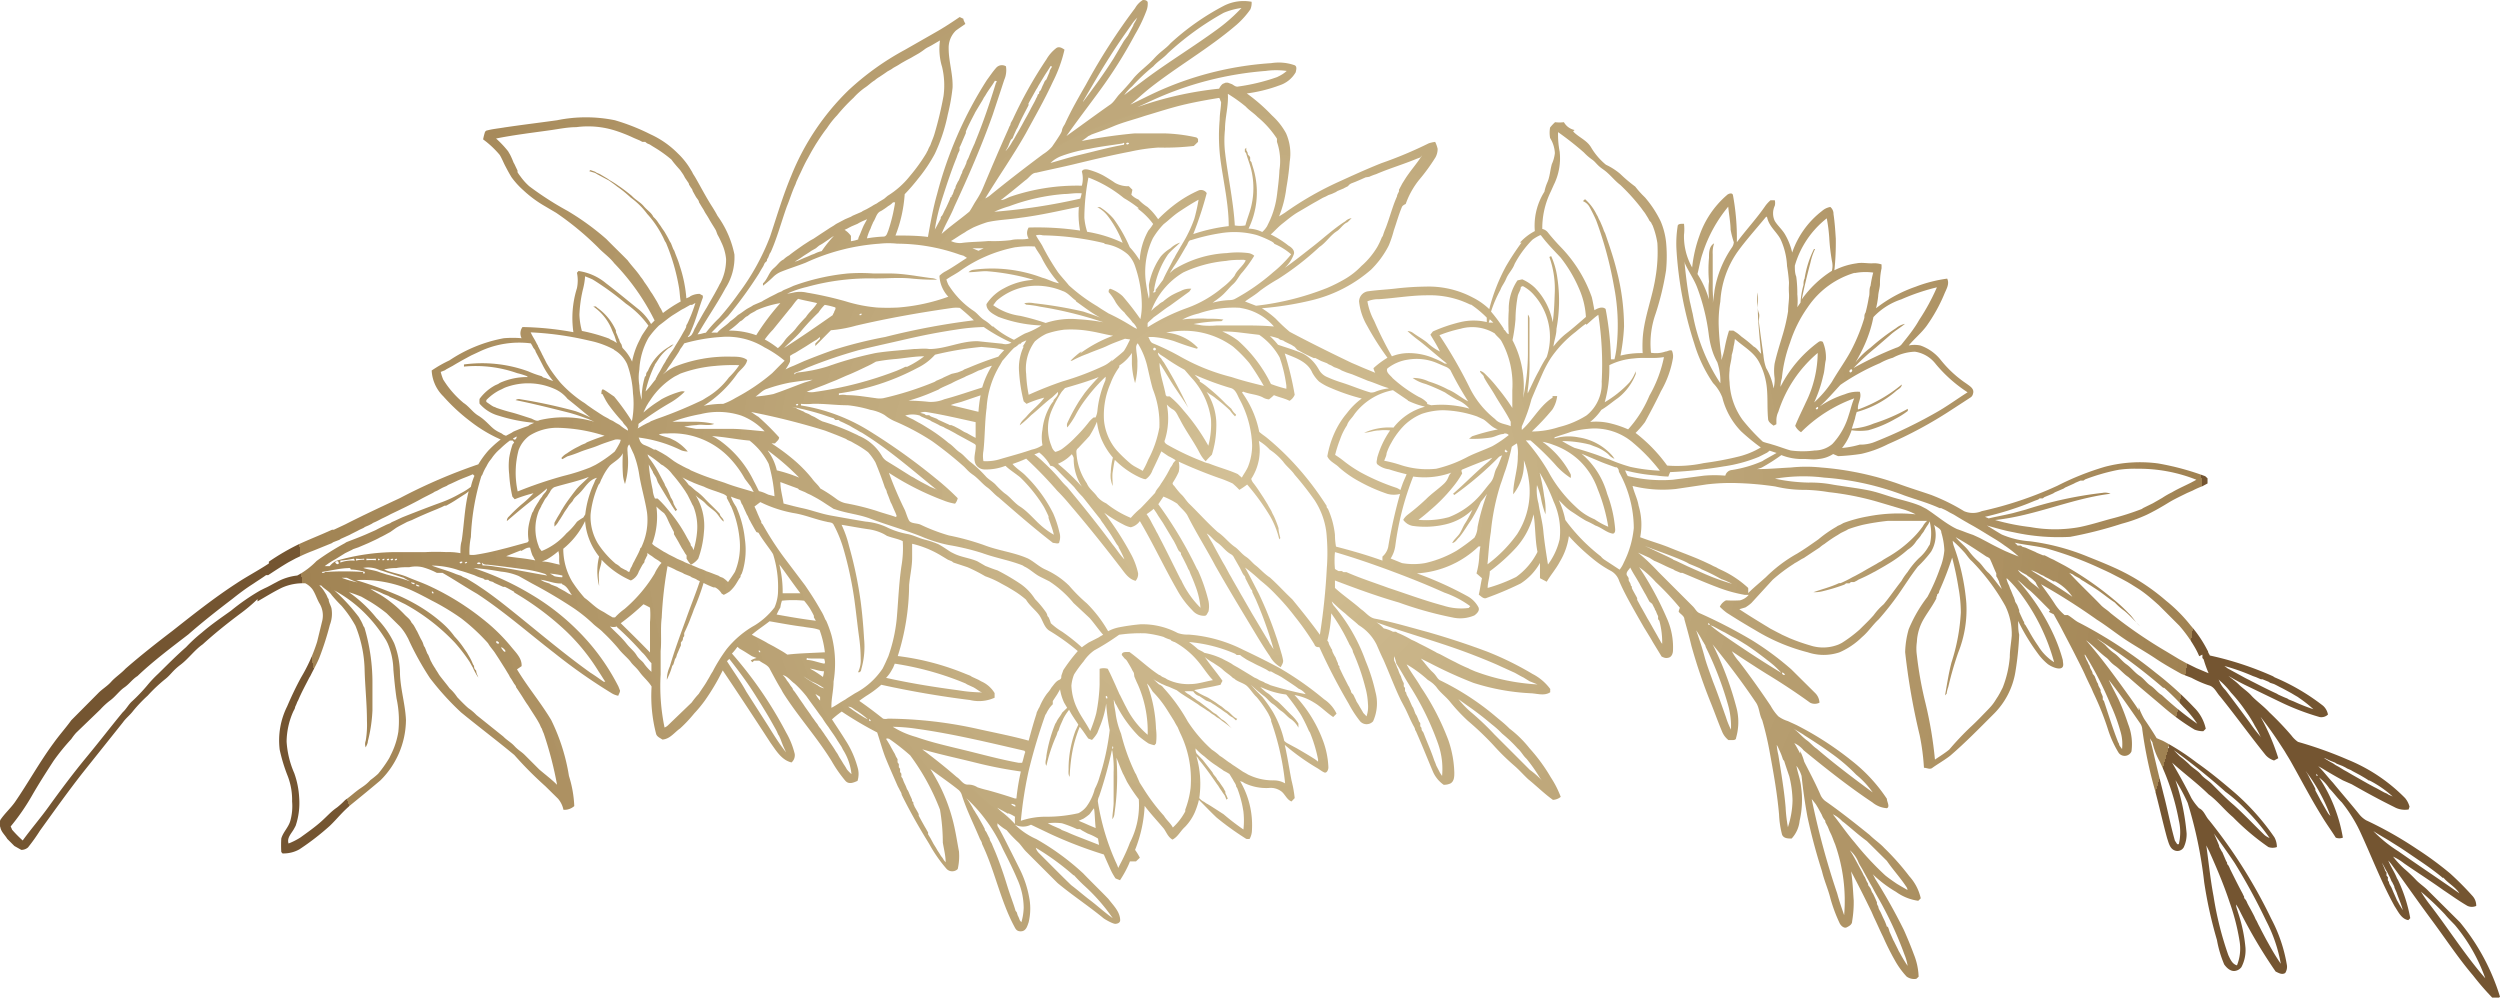 <svg xmlns="http://www.w3.org/2000/svg" xmlns:xlink="http://www.w3.org/1999/xlink" viewBox="0 0 140.96 56.25"><defs><style>.cls-1{fill:url(#Degradado_sin_nombre_12);}</style><radialGradient id="Degradado_sin_nombre_12" cx="70.48" cy="28.12" r="53.66" gradientUnits="userSpaceOnUse"><stop offset="0" stop-color="#c9b27d" stop-opacity="0.8"/><stop offset="1" stop-color="#a08252"/><stop offset="1" stop-color="#745531"/></radialGradient></defs><g id="Layer_2" data-name="Layer 2"><g id="OBJECTS"><path class="cls-1" d="M124.34,26.85l.13.12c0,.1,0,.19,0,.29l-.3.16q-.27.1-.54.24l-.32.14c-.36.18-.73.35-1.07.56s-.79.47-1.21.67a8.64,8.64,0,0,1-1.4.5,23,23,0,0,1-2.91.74,11.8,11.8,0,0,1-3.19-.26c-.51-.09-1-.24-1.5-.38.28.17.56.35.84.51a4.87,4.87,0,0,0,1.59.38,12.85,12.85,0,0,1,3.27.87c.55.22,1.1.44,1.64.69a11.88,11.88,0,0,1,2.76,1.79,8.77,8.77,0,0,1,1.39,1.4,6.75,6.75,0,0,1,.93,1.37l.05.09c0,.08.07.15.1.23a18.1,18.1,0,0,1,3.56,1.17l.09.06a12.06,12.06,0,0,1,2.73,1.6.87.87,0,0,1,.28.5.54.54,0,0,1-.47.14,13.91,13.91,0,0,1-2.22-.85l-1.78-.86a12.47,12.47,0,0,1-1.14-.61l0,0c.2.17.41.31.6.5s.49.38.7.62.69.59,1,.93a17.23,17.23,0,0,1,1.25,1.31,1.58,1.58,0,0,0,.37.36,22.77,22.77,0,0,1,2.8,1,9.62,9.62,0,0,1,3.24,2.17,1.27,1.27,0,0,1,.25.49.88.88,0,0,0-.05.15,1.23,1.23,0,0,1-.82-.14c-.81-.4-1.6-.83-2.39-1.28L132.1,44c-.4-.22-.8-.45-1.19-.69l-.2-.11c.3.29.55.63.83.93.49.6,1,1.18,1.48,1.78a1.41,1.41,0,0,0,.39.34,21.51,21.51,0,0,1,2.88,1.63,18.93,18.93,0,0,1,1.86,1.37,17,17,0,0,1,1.27,1.28.81.81,0,0,1,.2.55.6.6,0,0,1-.49,0c-.47-.27-.91-.59-1.36-.89-.73-.52-1.48-1-2.22-1.51a3,3,0,0,0-.62-.38,5.23,5.23,0,0,0,.64.69,8.31,8.31,0,0,1,.68.65c.21.21.46.37.66.58L138.7,52a12.22,12.22,0,0,1,2.26,4.2l-.11.1a.66.66,0,0,1-.28,0A15.74,15.74,0,0,1,139.44,55c-.85-1-1.57-2.1-2.35-3.15s-1.52-2.12-2.29-3.17l-.14-.16c.14.35.36.66.49,1l.06.1a8.57,8.57,0,0,1,.69,2.15l-.11.11c-.39-.06-.57-.48-.77-.78-.77-1.39-1.33-2.89-2-4.32a.93.93,0,0,1-.05-.1,8.43,8.43,0,0,0-.93-1.44c-.25-.24-.45-.53-.7-.78a2.45,2.45,0,0,0-.58-.62,8.76,8.76,0,0,1,1.34,3.39.55.55,0,0,1-.4,0c-.25-.4-.53-.78-.77-1.18-.62-1-1.14-2-1.73-3.05-.12-.22-.26-.43-.38-.64l-.24-.37c-.35-.54-.72-1.06-1.12-1.57l0,0a12.18,12.18,0,0,1,1,2.33l-.24.13a1.06,1.06,0,0,1-.47-.3c-.88-1.09-1.69-2.22-2.57-3.31-.2-.21-.31-.53-.61-.62s-.71-.27-1-.43L123,38c-.5-.28-1-.56-1.46-.87s-1.07-.66-1.6-1-1.12-.82-1.71-1.19c-1-.71-2.08-1.4-3.15-2,.27.38.56.76.81,1.16a2.88,2.88,0,0,0,.52.58h.18c.23.13.42.33.66.44a25.71,25.71,0,0,1,4.32,2.83,18.74,18.74,0,0,1,2.14,1.94,2.38,2.38,0,0,1,.66,1.2l-.14.14a1.37,1.37,0,0,1-.49-.09A12.56,12.56,0,0,1,122,39.88c-.66-.57-1.34-1.12-2-1.71-.27-.18-.47-.44-.74-.63s-.31-.3-.47-.44c-.41-.3-.75-.69-1.17-1,.88,1,1.69,2.13,2.49,3.24.16.23.33.46.48.71l0-.17a5,5,0,0,0,.31.66c.24.35.48.71.7,1.08l.35.15A13.44,13.44,0,0,1,123.86,43c.76.53,1.47,1.12,2.17,1.72a13.41,13.41,0,0,1,2.21,2.49,1.15,1.15,0,0,1,.14.55.72.72,0,0,1-.48,0,13.74,13.74,0,0,1-2-1.69c-.48-.4-.86-.91-1.37-1.28-.65-.64-1.39-1.18-2.06-1.79.38.65.75,1.31,1.09,2a3.41,3.41,0,0,0,.43.57c.29.13.36.46.57.68a28.84,28.84,0,0,1,3.5,5.55,8.54,8.54,0,0,1,.88,2.59.64.64,0,0,1-.09.47c-.18.12-.37,0-.54-.08a28.19,28.19,0,0,1-2-3.37,2.71,2.71,0,0,0-.23-.41c0,.15.07.3.11.45a8.64,8.64,0,0,1,.42,2,2.05,2.05,0,0,1-.23,1.08.55.55,0,0,1-.41.22c-.24,0-.43-.19-.56-.37A6.35,6.35,0,0,1,125,53a24.32,24.32,0,0,1-.72-3.26,24.32,24.32,0,0,0-.93-4.47,9.83,9.83,0,0,0-.69-1.28,12.74,12.74,0,0,1,.63,3,1.73,1.73,0,0,1-.16.78.41.41,0,0,1-.49.19c-.3-.1-.36-.44-.45-.7-.25-.91-.45-1.84-.7-2.76a24.29,24.29,0,0,1-.7-3.37.66.66,0,0,0-.13-.36c-.57-.82-1.13-1.65-1.76-2.44.17.38.38.75.56,1.12a13.37,13.37,0,0,1,.53,1.37,3.06,3.06,0,0,1,.19,1.55.42.42,0,0,1-.72.08,6,6,0,0,1-.59-1.28,15.67,15.67,0,0,0-.83-2.09c-.05-.11-.09-.22-.14-.32s-.24-.49-.35-.74-.36-.73-.54-1.09-.52-1-.8-1.54c-.13-.25-.28-.5-.41-.75l-.28-.14.07-.09c-.38-.37-.74-.76-1.13-1.11-.26-.18-.46-.43-.71-.6a12.14,12.14,0,0,1,2,3,9.24,9.24,0,0,1,.56,1.52c0,.15.09.37-.09.45s-.54-.07-.75-.22a3.1,3.1,0,0,1-.58-.62,11.59,11.59,0,0,1-1.1-1.82c0,.26,0,.52.06.78a16.9,16.9,0,0,1-.22,2.13,4.32,4.32,0,0,1-1.22,2.34c-.8.8-1.59,1.61-2.45,2.35-.32.25-.68.45-1,.68-.14.12-.32,0-.48,0a12.74,12.74,0,0,0-.24-1.83,37.41,37.41,0,0,1-.82-4.69,5.17,5.17,0,0,1,.2-1.29,8,8,0,0,1,1.06-1.83,11.06,11.06,0,0,0,.71-1.62,3.48,3.48,0,0,0,.24-1,4,4,0,0,0-.17-1c0-.23-.27-.3-.41-.44a1.84,1.84,0,0,1-.17,1.52,6.46,6.46,0,0,1-.74.83c-.4.51-.74,1.06-1.11,1.59a16.37,16.37,0,0,1-1.1,1.39c-.34.31-.59.71-.94,1a4.19,4.19,0,0,1-1.27.86,2.81,2.81,0,0,1-1.79,0A10.82,10.82,0,0,1,99,35.55c-.55-.32-1.1-.65-1.64-1a3.17,3.17,0,0,1-.39-.34.76.76,0,0,1,.35-.36,6.91,6.91,0,0,0,.79,0,.94.94,0,0,0,.49-.31l-.23,0a8.07,8.07,0,0,1-1.51-.42c-.67-.25-1.33-.54-2-.82l-.1,0-.33-.14-.09-.06c-.37-.14-.71-.34-1.07-.48L93,31.45l-.64-.29a11.64,11.64,0,0,1,1.14,1.08l1.94,1.94c.13.12.2.3.36.38a28.21,28.21,0,0,1,3,1.55A16.62,16.62,0,0,1,101,37.74l1.33,1.32a.82.82,0,0,1,.26.56.58.58,0,0,1-.53,0c-.8-.58-1.62-1.12-2.46-1.63l-.43-.27c-.51-.33-1-.64-1.52-1a3,3,0,0,0,.41.59c.62.81,1.21,1.64,1.78,2.49a2.79,2.79,0,0,0,.43.59,1.82,1.82,0,0,0,.54.27l.48.22a18,18,0,0,1,3.1,2,9.12,9.12,0,0,1,2,2.16c0,.17.19.45,0,.53a1.44,1.44,0,0,1-.82-.33c-1.35-.9-2.62-1.91-3.88-2.94a1.45,1.45,0,0,0-.52-.4c.12.19.23.39.33.59a.7.7,0,0,0,0-.14,3.1,3.1,0,0,1,.23.6c.31.61.63,1.21.9,1.83a.88.88,0,0,0,.28.38c.86.6,1.69,1.26,2.51,1.92.26.26.57.46.82.73a14.18,14.18,0,0,1,1.41,1.59,2.74,2.74,0,0,1,.65,1.25l-.14.14a2.78,2.78,0,0,1-1.25-.5,6.85,6.85,0,0,1-1.32-1,2.15,2.15,0,0,1,.14.26,32.78,32.78,0,0,1,1.62,2.89c.2.45.39.91.56,1.37a3.65,3.65,0,0,1,.27,1.26l-.13.12a.72.72,0,0,1-.55-.13,4.67,4.67,0,0,1-.67-.93,14.32,14.32,0,0,1-.65-1.3c-.18-.36-.34-.74-.52-1.11l-.14-.32c-.37-.76-.75-1.52-1.15-2.27.09.54.11,1.1.15,1.65a6.52,6.52,0,0,1-.09,1.17c0,.18-.17.27-.31.34s-.33-.09-.4-.25a8.71,8.71,0,0,1-.51-1.37c-.13-.53-.35-1-.48-1.55-.32-1-.59-2-.82-3.07-.14-.76-.25-1.53-.33-2.3a1.81,1.81,0,0,0-.29-.57c.07.39.22.76.26,1.16a5.28,5.28,0,0,1-.08,1.94,1.72,1.72,0,0,1-.45,1c-.2,0-.45,0-.54-.22a5.41,5.41,0,0,1-.17-1.14c-.1-1.15-.3-2.28-.51-3.42a18,18,0,0,0-.44-1.9c-.17-.31-.15-.7-.36-1-.76-1.13-1.58-2.21-2.44-3.27l0,0c.1.18.18.36.27.55a18.55,18.55,0,0,1,1.06,2.95,3.2,3.2,0,0,1,0,1.76c0,.2-.28.12-.43.14a1.15,1.15,0,0,1-.37-.5c-.22-.52-.41-1.06-.62-1.58a30.71,30.71,0,0,1-1.1-3.23c-.12-.51-.26-1-.4-1.51,0-.18-.22-.28-.32-.42a.81.81,0,0,1,.07-.22,15.69,15.69,0,0,0-1.37-1.46,5.22,5.22,0,0,0-.93-.83,17.9,17.9,0,0,1,1.55,2.85,4,4,0,0,1,.36,1.83c0,.16-.06.37-.24.42s-.27,0-.4-.06l-.5-.82c-.07-.13-.15-.26-.23-.39l-.27-.44-.39-.68c-.36-.64-.72-1.27-1-1.92a1,1,0,0,0-.47-.58,5.87,5.87,0,0,1-.94-.62,12.07,12.07,0,0,1-1.43-1.34,3.77,3.77,0,0,1-.51,1.44c-.21.4-.51.74-.74,1.13l-.38-.2c0-.28,0-.57,0-.86a3.28,3.28,0,0,1-1.09,1.16,18.85,18.85,0,0,1-1.91.81c-.17.09-.32-.09-.45-.18.07-.3.11-.62.18-.93l-.31-.27a4.31,4.31,0,0,0,.15-.86,4.76,4.76,0,0,1,.07-.66l-.1,0a5.48,5.48,0,0,1-3.48,1.52,19.86,19.86,0,0,1,2.86,1.29,1.52,1.52,0,0,1,.61.62c.09.19-.09.36-.23.46a2,2,0,0,1-1.16.13,21,21,0,0,1-3.1-.86c-1.22-.35-2.42-.79-3.6-1.24,0,.14,0,.28,0,.42.47.43,1,.78,1.47,1.2.26.17.45.46.77.53,1,.19,2,.49,3,.76,1.15.33,2.28.7,3.39,1.12A17.7,17.7,0,0,1,86.41,38a2.86,2.86,0,0,1,1,.85,1.09,1.09,0,0,0,0,.18c-.32.22-.72.08-1.08.06a12.49,12.49,0,0,1-3.26-.59,24.34,24.34,0,0,1-2.44-1.11l-.52-.26c.23.25.42.54.67.77s.25.39.46.48a15,15,0,0,1,3,1.94c.29.25.6.48.87.76a6.25,6.25,0,0,1,1.13,1.11,9.73,9.73,0,0,1,1.2,1.64A5.52,5.52,0,0,1,88,44.93a.73.73,0,0,1-.44.17c-.49-.35-.92-.78-1.39-1.16-.27-.25-.51-.53-.79-.77A12.83,12.83,0,0,1,84.19,42a16.67,16.67,0,0,0-1.43-1.36,10.27,10.27,0,0,1-1-1.07c-.24-.3-.56-.52-.77-.83a1.71,1.71,0,0,0-.48-.4,6.85,6.85,0,0,0-1.2-.88c.24.45.56.85.81,1.29a14.37,14.37,0,0,1,1.55,3A6.07,6.07,0,0,1,82,43.56c0,.21,0,.48-.21.61a.88.88,0,0,1-.39.08,1.78,1.78,0,0,1-.63-.8c-.31-.73-.6-1.47-.92-2.19a.33.33,0,0,0-.06-.1c0-.11-.09-.22-.14-.33-.17-.32-.3-.67-.48-1L79,39.51c-.37-.76-.66-1.55-1-2.32-.14-.28-.26-.57-.39-.86a2.68,2.68,0,0,0-1-1.08c-.24-.23-.51-.42-.75-.65a8.42,8.42,0,0,1-.77-.69.78.78,0,0,0,.09.21A10.1,10.1,0,0,1,77,37.27,10.22,10.22,0,0,1,77.55,39a2.46,2.46,0,0,1-.13,1.67.49.49,0,0,1-.73,0,6.32,6.32,0,0,1-.65-1,34.18,34.18,0,0,1-1.65-3.18c-.1,0-.23,0-.28-.16A15.09,15.09,0,0,0,73,34.75a12.53,12.53,0,0,0-1-1.16,8.31,8.31,0,0,0-.93-.86A10.26,10.26,0,0,0,70.2,32c.28.49.53,1,.78,1.48a21.8,21.8,0,0,1,1.26,3.32,3.43,3.43,0,0,1,.11.46c0,.13-.08.25-.14.36A1.57,1.57,0,0,1,71.6,37c-.36-.52-.68-1.06-1-1.59-.7-1.16-1.4-2.32-2.07-3.5-.53-1-1.1-1.89-1.59-2.87-.15-.24-.39-.42-.56-.64a4.41,4.41,0,0,0-.78-.4l-.29.43a23.16,23.16,0,0,1,2.18,3.65l.06.09a9.71,9.71,0,0,1,.59,1.72,1.47,1.47,0,0,1,0,.59c-.07.09-.09.23-.21.24a.85.85,0,0,1-.71-.32,5.06,5.06,0,0,1-.85-1.14c-.73-1.27-1.35-2.61-2.1-3.88a.88.88,0,0,1-.51.35,1.44,1.44,0,0,1-.41-.15,7.59,7.59,0,0,1-1.09-.67,17,17,0,0,1,1.55,2.41,4,4,0,0,1,.36,1,.58.58,0,0,1-.14.43c-.44-.11-.66-.53-.93-.86-.9-1.17-1.83-2.33-2.79-3.45a10.33,10.33,0,0,0-.7-.77,23,23,0,0,0-1.75-1.81,7.21,7.21,0,0,1-.77.3c.22.27.54.44.77.69a8,8,0,0,1,1.52,2.09A5.79,5.79,0,0,1,59.73,30a.87.87,0,0,1,0,.55c0,.16-.24.06-.36.06-1.05-.81-2.06-1.69-3.06-2.56-.24-.17-.42-.41-.66-.58s-.5-.5-.79-.7-.36-.33-.54-.49a21.88,21.88,0,0,0-1.77-1.41,13.63,13.63,0,0,0-2.1-1.12,2.46,2.46,0,0,1-.56-.34,2.26,2.26,0,0,0-.81-.3,6.92,6.92,0,0,0-1.28-.26c-.67,0-1.34-.1-2-.08a3.43,3.43,0,0,1-.64,0s0,.06,0,.09A10.35,10.35,0,0,1,49,24.29,34.81,34.81,0,0,1,52.79,27,14.59,14.59,0,0,1,54,28.09a.69.69,0,0,1-.15.31,3,3,0,0,1-.67-.19,15.7,15.7,0,0,1-3.06-1.55,21.39,21.39,0,0,0,.9,2.1c.08.19.13.39.23.58s.44.15.65.24a10.33,10.33,0,0,0,1.6.61,14.41,14.41,0,0,1,2,.55c.8.31,1.67.4,2.46.75.35.18.63.47,1,.63a4.61,4.61,0,0,1,1.32.9,8.83,8.83,0,0,0,1,1,7.34,7.34,0,0,1,1.2,1.57,2.29,2.29,0,0,1,.62-.22,12,12,0,0,1,1.2-.17,4.25,4.25,0,0,1,2.1.49,1.64,1.64,0,0,0,.62.09,8.11,8.11,0,0,1,3.08.86c.66.31,1.32.64,2,1a18.08,18.08,0,0,1,2.56,1.79,2,2,0,0,1,.7.81l-.19.19c-.39-.26-.7-.6-1.1-.83a3,3,0,0,0-1.08-.41,7.52,7.52,0,0,1,1.59,2.53,4.82,4.82,0,0,1,.32,1.55c0,.13-.09.35-.24.28s-.29-.19-.44-.27A12.73,12.73,0,0,1,72.44,42c.15.66.25,1.33.38,2A6.74,6.74,0,0,1,73,45l-.18.19c-.26-.1-.35-.38-.55-.55a1,1,0,0,0-.74-.21,2.84,2.84,0,0,1-1.37-.28l-.09-.06-.15-.05v0a4.88,4.88,0,0,1,.67,2.77,1.05,1.05,0,0,1-.13.49.65.65,0,0,1-.19,0,16.4,16.4,0,0,1-1.67-1.2c-.34-.32-.66-.66-1-1a4.34,4.34,0,0,1-.24.72,2.83,2.83,0,0,1-.55.81c-.25.22-.39.55-.7.71-.25-.14-.34-.41-.49-.62-.36-.43-.74-.83-1.08-1.28A7.64,7.64,0,0,1,64,47.92a3.23,3.23,0,0,1,.27.44l-.22.21-.34,0a2.44,2.44,0,0,1-.1.24,6,6,0,0,1-.46.82l-.25-.1a3.43,3.43,0,0,1-.31-.56c-.12-.27-.24-.53-.35-.79a24.59,24.59,0,0,1-3-1.15l-1.11-.53a1,1,0,0,1-.9,0,4.09,4.09,0,0,0,1.2.81,14.18,14.18,0,0,1,2.64,1.93c.47.49,1,1,1.43,1.45.27.36.65.71.66,1.19,0,.15-.14.2-.26.21s-.46-.17-.66-.3c-.85-.7-1.78-1.31-2.61-2l-1.75-1.75c-.17-.16-.29-.37-.46-.54a7.12,7.12,0,0,1-.66-.69,2.83,2.83,0,0,1-.52-.39l0,.15c.29.48.53,1,.78,1.48l.44.88a6,6,0,0,1,.59,1.79A3.31,3.31,0,0,1,58,52c-.07.2-.14.49-.41.51s-.33-.14-.41-.29c-.78-1.47-1.09-3.14-1.81-4.64,0-.11-.1-.22-.14-.33-.34-.81-.74-1.6-1-2.43a.62.62,0,0,0-.17-.27c-.52-.42-1.07-.79-1.6-1.19l.24.41a9.81,9.81,0,0,1,1.09,2.76c.11.48.19,1,.28,1.47A3.23,3.23,0,0,1,54,49a.44.44,0,0,1-.62,0,8,8,0,0,1-.9-1.26c-.07-.13-.15-.26-.23-.39l-.08-.13-.12-.2c-.43-.72-.84-1.46-1.21-2.21,0-.11-.1-.22-.14-.33a2.1,2.1,0,0,1-.13-.26c-.21-.48-.44-1-.62-1.44s-.33-1-.49-1.48a20.36,20.36,0,0,1-2-1.18,5.89,5.89,0,0,0-.55.44c.25.39.51.77.75,1.16a5.41,5.41,0,0,1,.69,1.53,1.3,1.3,0,0,1,0,.78c-.21.09-.48.22-.68,0a7.45,7.45,0,0,1-.78-1.12c-.82-1.33-1.88-2.5-2.72-3.82a2,2,0,0,1-.11-.2c-.23-.37-.44-.77-.65-1.16-.11-.24-.4-.32-.6-.48l-.29,0-.1.09-.09-.1a1.22,1.22,0,0,1,.33-.14L42.4,37c-.23-.14-.45-.29-.69-.42l-.13-.11a3.68,3.68,0,0,1-.31.38,22.76,22.76,0,0,1,3.06,4.46,4.57,4.57,0,0,1,.48,1.2.54.54,0,0,1-.18.48c-.56-.13-.87-.67-1.18-1.1-.89-1.37-1.79-2.74-2.7-4.09a12.58,12.58,0,0,1-1,1.69,7.27,7.27,0,0,1-.61.74,7.85,7.85,0,0,1-.79.84c-.32.22-.57.6-1,.63-.13-.09-.29-.15-.35-.3a8.41,8.41,0,0,1-.26-2.69c-.18-.3-.46-.52-.67-.81s-.36-.37-.51-.58-.49-.48-.69-.75a10.77,10.77,0,0,0-.87-.92c-.16-.17-.37-.3-.54-.46a8.56,8.56,0,0,0-1.1-.89A27.31,27.31,0,0,0,30,32.9l-.75-.42a3.37,3.37,0,0,0-1-.25,13.69,13.69,0,0,0-1.55-.2,15.81,15.81,0,0,1,3.29,1.51,13.14,13.14,0,0,1,2.57,2,12.23,12.23,0,0,1,2.31,3.17l.09.23c0,.1-.07.19-.1.29a1.14,1.14,0,0,1-.35-.13,31.4,31.4,0,0,1-3.24-2.27c-1.45-1.12-2.83-2.34-4.37-3.35-.66-.38-1.29-.8-1.95-1.18l-.32,0a4,4,0,0,0-.81-.32,1.69,1.69,0,0,0-.74,0c-.25,0-.49,0-.74.05a2.63,2.63,0,0,0-.68.08c.41.19.88.24,1.3.42s.78.3,1.16.47a14.71,14.71,0,0,1,3.12,1.92,10.2,10.2,0,0,1,1.56,1.52c.26.33.64.66.61,1.12l-.26.18c.6,1,1.34,1.87,1.93,2.86a11.09,11.09,0,0,1,1,3.15,6.52,6.52,0,0,1,.3,1.7.84.84,0,0,1-.61.21,1.38,1.38,0,0,0-.31-.63l-.71-.7A21.08,21.08,0,0,1,29,42.57c-1-.83-2-1.58-3-2.4a15.41,15.41,0,0,1-1.76-1.94,16.62,16.62,0,0,1-1.19-2.14.8.8,0,0,0-.08-.16,2.87,2.87,0,0,0-.43-.62l-.74-.73a8.81,8.81,0,0,0-.94-.66l-.49-.28c-.23-.09-.46-.18-.7-.25a7.45,7.45,0,0,1,1.56,1.46,5.16,5.16,0,0,1,1,1.43,4.88,4.88,0,0,1,.32,1.56c0,.93.3,1.83.34,2.76A4.85,4.85,0,0,1,21.45,44c-.53.45-1.07.89-1.61,1.33s-.83.84-1.25,1.24a14.44,14.44,0,0,1-1.71,1.32,1.83,1.83,0,0,1-.95.23l-.07-.08a6.56,6.56,0,0,1,0-.76c.1-.36.4-.62.51-1a3.09,3.09,0,0,0,.1-1.09,3.74,3.74,0,0,0-.25-1.44,9.37,9.37,0,0,1-.45-1.48,4.3,4.3,0,0,1,.42-2.44c.24-.56.5-1.11.79-1.64a9.48,9.48,0,0,0,.9-2L18.17,35A1.31,1.31,0,0,0,18,34c-.14-.25-.22-.53-.38-.77a1.21,1.21,0,0,0-.4-.34,2.9,2.9,0,0,0-1.33.25c-.47.23-.92.51-1.37.77v-.13a9.3,9.3,0,0,1-1,.84c-.72.54-1.42,1.1-2.09,1.71-.47.33-.8.81-1.25,1.15s-.55.56-.85.8a8.8,8.8,0,0,0-1,.94,8.33,8.33,0,0,0-.82.86c-.17.23-.41.41-.58.65L4.72,43.5c-.86,1.09-1.66,2.22-2.47,3.34a10.06,10.06,0,0,1-.67.94.57.57,0,0,1-.38.14L.81,47.7l-.4-.4c-.13-.22-.34-.39-.39-.65a.61.61,0,0,1,0-.42c.25-.37.58-.66.82-1,.75-1.09,1.39-2.26,2.18-3.33.32-.45.69-.86,1-1.29l1.51-1.52c.23-.24.52-.4.74-.65s.56-.47.81-.74c.85-.74,1.74-1.44,2.63-2.12,1.18-.93,2.35-1.86,3.61-2.68.6-.4,1.24-.73,1.84-1.13l0-.1a13,13,0,0,1,1.72-1c.61-.28,1.23-.52,1.84-.8l.1,0,.64-.3c1-.51,2.05-1,3.1-1.49a30.69,30.69,0,0,1,4.41-1.9,5.21,5.21,0,0,1,.56-.77,6,6,0,0,1,.7-.63,8,8,0,0,1-1.68-1,10.52,10.52,0,0,1-1.55-1.43,2.18,2.18,0,0,1-.66-1.46,7.14,7.14,0,0,1,1-.57,8.17,8.17,0,0,1,3.07-1.25,6,6,0,0,1,1,0,.6.6,0,0,1,.05-.63,17.34,17.34,0,0,1,2.87.29,5.64,5.64,0,0,1,.2-2.48,2.12,2.12,0,0,0,0-.87l.09-.1a3.13,3.13,0,0,1,1.56.7c.63.48,1.25,1,1.85,1.48a3,3,0,0,1,.68.81l.2-.2a12.85,12.85,0,0,0-2.28-3.23c-.26-.34-.62-.58-.91-.89A16.58,16.58,0,0,0,31.36,12l-.78-.46a6.68,6.68,0,0,1-1.08-.82,4.54,4.54,0,0,1-.66-.73c-.13-.21-.24-.42-.35-.63s-.19-.42-.31-.62a5.24,5.24,0,0,0-.94-.88,3.39,3.39,0,0,1,.11-.43l.06-.06c.31-.09.64-.12,1-.18,1-.15,2-.27,3-.41a8.13,8.13,0,0,1,3.26,0,11.78,11.78,0,0,1,2,.79,5.21,5.21,0,0,1,1.55,1.08,4.21,4.21,0,0,1,.74.94,1.28,1.28,0,0,1,.11.2l.12.19c.33.57.63,1.16,1,1.73.09.15.18.29.26.45l.09.13a5.6,5.6,0,0,1,.87,2.06,3.24,3.24,0,0,1-.51,1.91c-.45.84-1,1.63-1.48,2.46l-.09.13c.15,0,.31-.07.47-.09a7.3,7.3,0,0,1,.75-.83,16.37,16.37,0,0,0,1.1-1.39,13.18,13.18,0,0,0,1.77-3.2c.38-1.14.72-2.3,1.19-3.42a14,14,0,0,1,3.22-4.82,15.36,15.36,0,0,1,3.19-2.29l1.75-1c.46-.26.9-.55,1.34-.85l.21.1c0,.1.08.2.11.29-.18.13-.37.25-.54.38a1.35,1.35,0,0,0-.4,1c0,.74.25,1.47.22,2.21a11,11,0,0,1-.27,1.52,9.71,9.71,0,0,1-.73,2.21,8.64,8.64,0,0,1-.93,1.39,10.92,10.92,0,0,1-.77.89,7.8,7.8,0,0,1-.52,2.33c.61,0,1.22,0,1.83.08.15-.82.29-1.63.52-2.43a22.36,22.36,0,0,1,2.8-6.41c.18-.24.34-.49.54-.71a.43.43,0,0,1,.54-.07,1.36,1.36,0,0,1-.1.77c-.21.65-.43,1.3-.64,1.94-.63,1.78-1.38,3.5-2.17,5.2-.21.53-.51,1-.72,1.54.5-.45,1.06-.83,1.57-1.26.14-.2.24-.41.37-.61s.27-.44.37-.67c.45-1.07.9-2.13,1.37-3.18.05-.11.1-.22.14-.33a.88.88,0,0,0,.06-.1c0-.11.09-.21.14-.32a24.21,24.21,0,0,1,1.89-3.37,2.16,2.16,0,0,1,.56-.64c.16-.11.33,0,.46.09a7.77,7.77,0,0,1-.66,1.82c-.46,1-1,1.94-1.51,2.88-.71,1.26-1.55,2.45-2.3,3.69a1.6,1.6,0,0,0,.38-.26c.95-.77,1.91-1.51,2.89-2.24a2.23,2.23,0,0,0,.5-.42c.15-.22.31-.45.45-.68s.09-.22.13-.33.09-.18.14-.26c.35-.77.77-1.5,1.19-2.23A35,35,0,0,1,64,.46,1.27,1.27,0,0,1,64.44,0c.09,0,.2,0,.27.11a1.07,1.07,0,0,1-.06.47A8.35,8.35,0,0,1,64,1.94a26.06,26.06,0,0,1-2,3.18c-.62.85-1.26,1.68-1.87,2.55.81-.58,1.61-1.17,2.42-1.74.25-.15.38-.42.57-.62s.5-.53.73-.82c.35-.45.84-.77,1.22-1.19s.65-.54.93-.86A14,14,0,0,1,69,.33,2.46,2.46,0,0,1,70.57.1a.91.91,0,0,1-.07.43,4.84,4.84,0,0,1-.77.86c-1.58,1.36-3.4,2.38-5,3.66-.34.28-.66.58-1,.85.6-.28,1.2-.6,1.81-.86a18.41,18.41,0,0,1,6.14-1.48A2.68,2.68,0,0,1,73,3.68c.15.08.08.26.06.39a1.63,1.63,0,0,1-.91.74,8.49,8.49,0,0,1-1.85.46,9.86,9.86,0,0,1,1.42,1.24,3.82,3.82,0,0,1,.79,1,2.84,2.84,0,0,1,.21,1.6,14.6,14.6,0,0,1-.19,1.48,6.35,6.35,0,0,1-.41,1.61l.32-.2a18.28,18.28,0,0,1,3-1.73c.81-.37,1.62-.74,2.45-1.07a23.16,23.16,0,0,0,2.67-1.12A2.09,2.09,0,0,1,80.92,8a1.82,1.82,0,0,1,.14.39,1,1,0,0,1-.12.48A10.8,10.8,0,0,1,80,10.16a4.63,4.63,0,0,0-.74,1.34c-.1.05-.2.1-.23.21-.17.41-.29.85-.44,1.28a6.21,6.21,0,0,1-.29.86,5.21,5.21,0,0,1-1,1.36A7.91,7.91,0,0,1,74,16.92a18.2,18.2,0,0,1-2.85.46,5.54,5.54,0,0,1,.77.58,9.46,9.46,0,0,0,.8.75c1.15.61,2.32,1.19,3.49,1.75l.33.14c.33.15.67.28,1,.42a1.17,1.17,0,0,1-.1-.26,5.08,5.08,0,0,1,.79-.59,15.93,15.93,0,0,1-1.14-1.79A3.43,3.43,0,0,1,76.63,17a.59.59,0,0,1,.54-.58c.5-.07,1-.09,1.51-.15a16.17,16.17,0,0,1,1.7-.11,5.3,5.3,0,0,1,2.65.61,3.8,3.8,0,0,1,.94.66,10.4,10.4,0,0,1,.94-2.41,14.71,14.71,0,0,1,.88-1.34l-.09,0a3,3,0,0,1,.84-.65,3.59,3.59,0,0,1,.54-2.22,2.62,2.62,0,0,1,.18-.56c.13-.31.14-.65.24-1a2,2,0,0,0,.17-.62,1.78,1.78,0,0,0-.27-.85,1.67,1.67,0,0,1,0-.59,2.62,2.62,0,0,1,.28-.3,2.07,2.07,0,0,0,.5,0,.9.9,0,0,0,.6.44l-.08.08c.29.32.75.48,1,.88a3.71,3.71,0,0,0,.85,1,3.49,3.49,0,0,1,.81.52,8.28,8.28,0,0,0,.84.71,5.32,5.32,0,0,0,.55.61,6.13,6.13,0,0,1,.89,1.36,4.13,4.13,0,0,1,.3,1.16,8.43,8.43,0,0,1,0,1.59,15.62,15.62,0,0,1-.59,2.45,5,5,0,0,0-.26,2.2,1.63,1.63,0,0,0,.82-.07c.11,0,.24-.11.36-.05a.82.82,0,0,1,.06.41,5.59,5.59,0,0,1-.68,1.88c-.28.59-.59,1.17-.9,1.74a5.15,5.15,0,0,1-.53.61A8.77,8.77,0,0,1,94,26.25a7.2,7.2,0,0,0,2.07-.14A17.92,17.92,0,0,0,98,25.75a4.6,4.6,0,0,0,1.28-.52,11.92,11.92,0,0,1-1.11-.91,4.21,4.21,0,0,1-1.06-1.91,2.39,2.39,0,0,0-.52-.81,8,8,0,0,1-1.06-2.23,21.26,21.26,0,0,1-1-5.23,6.27,6.27,0,0,1,.06-1.37c0-.17.22-.15.36-.15a2.59,2.59,0,0,1,0,.62,3.55,3.55,0,0,0,.46,1.84,7.61,7.61,0,0,1,.4-1.76A5.31,5.31,0,0,1,97.37,11c.08-.08.3-.16.34,0a13.21,13.21,0,0,1,.22,2.66c.52-.7,1.12-1.34,1.62-2.07a2,2,0,0,1,.28-.3l.24,0a.66.66,0,0,1,0,.31,1,1,0,0,0,0,.86c.17.28.43.49.59.78a3.59,3.59,0,0,1,.39,1,5,5,0,0,1,1.69-2.35.94.94,0,0,1,.46-.22.5.5,0,0,1,.18.4c.07.46.1.93.13,1.4a15,15,0,0,1-.08,1.77,3.9,3.9,0,0,1,1.24-.39c.29-.06.58,0,.87,0a1.3,1.3,0,0,1,.55.06c0,.07,0,.15,0,.22A3.91,3.91,0,0,0,106,16c0,.23-.09.46-.1.7a5.39,5.39,0,0,1-.12.68A7.62,7.62,0,0,1,108,16.17a7.85,7.85,0,0,1,1.79-.46c.15.31-.06.61-.17.89a9.22,9.22,0,0,1-1,1.79c-.3.4-.69.72-1,1.09a1.63,1.63,0,0,1,.66,0,2.53,2.53,0,0,1,1.15.82,6.42,6.42,0,0,0,1.46,1.34c.16.12.41.26.37.5s-.15.26-.26.34l-1,.65a23.67,23.67,0,0,1-3.54,1.91,6.36,6.36,0,0,1-1.51.55,11.62,11.62,0,0,1-1.31.13l-.28-.12a1.79,1.79,0,0,1-.82.28c-.27.05-.55,0-.82,0a3.12,3.12,0,0,1-1.28-.22,10.07,10.07,0,0,1-1.12.71l-.24.08c.64,0,1.27-.06,1.9-.09a8.15,8.15,0,0,1,1.71,0,17.13,17.13,0,0,1,4.35.92c.6.22,1.22.41,1.83.62a11.18,11.18,0,0,1,1.87.92,1.27,1.27,0,0,0,1,0A21,21,0,0,0,116,27.39a15.44,15.44,0,0,1,2.68-1.07,7.77,7.77,0,0,1,3-.19A14.93,14.93,0,0,1,124.34,26.85Zm-3.81-.42a6.46,6.46,0,0,0-1.08.06,11.21,11.21,0,0,0-1.88.54l-.1.07-.17,0-.28.12-.09.05-.49.22-.09.06-.49.21-.09.06-.16.07-.34.14-.09.07-.18,0a.31.31,0,0,1-.09.07l-.17.06-.39.16a17.07,17.07,0,0,1-2.43.75l.21.09c.46-.11.92-.19,1.37-.3l.73-.2a22.06,22.06,0,0,1,4.32-.94.76.76,0,0,1,.45.05c-2.21.27-4.28,1.25-6.51,1.48a12.41,12.41,0,0,0,2,.4,7.76,7.76,0,0,0,2.76,0c.59-.12,1.16-.3,1.74-.46a15.17,15.17,0,0,0,1.77-.56l.09-.06.53-.26.35-.2.19-.11a4.74,4.74,0,0,1,.54-.31c.44-.26.93-.45,1.38-.71A8.73,8.73,0,0,0,120.53,26.43ZM107.2,16.88a3.78,3.78,0,0,0-1.57,1,7.18,7.18,0,0,1-.5,1.57,9.78,9.78,0,0,1-.52,1v0a4.23,4.23,0,0,1,.85-.84,12.09,12.09,0,0,1,1.45-1.11,1.16,1.16,0,0,1,.5-.24c-.26.22-.57.39-.82.62l-.83.72a13.63,13.63,0,0,0-1.25,1.15v0a20.22,20.22,0,0,1,2.4-1.14.65.65,0,0,0,.3-.18c.36-.45.73-.9,1-1.39a11.74,11.74,0,0,0,1-1.84A11.92,11.92,0,0,0,107.2,16.88ZM103,12.31a5.23,5.23,0,0,0-1.8,2.67c0,.21,0,.42.08.62a7,7,0,0,1,.06,1,3.47,3.47,0,0,1,0,.72l.18-.26a4.75,4.75,0,0,1,.17-1c0-.12,0-.24.06-.35a5.62,5.62,0,0,1,.53-1.67l.06,0a3.49,3.49,0,0,0-.26.77c-.18.68-.35,1.37-.49,2.07a6.07,6.07,0,0,1,1.7-1.61,1.18,1.18,0,0,0,0-.56,11.68,11.68,0,0,1-.15-1.31A9.06,9.06,0,0,0,103,12.31Zm26.58,27-.19-.11-.2-.12-.35-.19-.15-.08-.16-.08-.15-.08-.16-.08L128,38.5l-.09-.06-.34-.14-.09,0-.28-.12-.17-.06a11.86,11.86,0,0,0-1.61-.57l.19.14.55.3.09.05c.19.1.37.21.57.3l.09.05.16.08c.43.22.86.44,1.3.64l.1.06c.16.07.32.15.49.21l.09.06.28.11a10.67,10.67,0,0,0,1.11.44A6.76,6.76,0,0,0,129.6,39.33Zm-25-23.93a4.84,4.84,0,0,0-2.65,1.94,7.29,7.29,0,0,0-1,2,7.92,7.92,0,0,0-.46,2,2,2,0,0,0-.08.49,7.1,7.1,0,0,1,2.15-2.53.2.2,0,0,1,.24,0,2.2,2.2,0,0,1,.17,1c-.07.29-.06.6-.15.9a7.46,7.46,0,0,1-.51,1.51,6.23,6.23,0,0,0,1-1.16c.39-.68.87-1.31,1.2-2a10.15,10.15,0,0,0,.63-1.61c0-.1,0-.2.07-.3a8.58,8.58,0,0,0,.18-.85c.07-.21,0-.45.1-.66a6.06,6.06,0,0,1,.15-.74A3.18,3.18,0,0,0,104.56,15.4Zm29,28.64c-.17-.12-.35-.22-.52-.32l-.41-.22-.1-.06-.21-.09-.1-.06-.16-.08-.33-.13-.09-.06-.28-.11-.27-.13-.17-.05-.23-.12,0,0-.08-.09,0,0c.19.1.36.21.53.32l.2.12.2.11.13.09.2.11.24.15.2.11.29.17.6.34.3.17.35.19c.19.09.37.2.56.3l.16.07.09.06.23.1A6.13,6.13,0,0,0,133.59,44ZM109.14,20.52a1.81,1.81,0,0,0-1.17-.69,2.84,2.84,0,0,0-1.24.34,3.41,3.41,0,0,0-.74.31,12.61,12.61,0,0,0-2.22,1.22c-.38.41-.75.84-1.17,1.22a5.34,5.34,0,0,1,1.42-.69,1.86,1.86,0,0,1,.84-.14c.14.34-.15.66-.1,1a8.2,8.2,0,0,0,2.47-1.41c0,.19-.23.27-.35.39a5.65,5.65,0,0,1-2.19,1.16,2.66,2.66,0,0,0-.1.38l-.18.56a3.86,3.86,0,0,0,1.24-.29,10.51,10.51,0,0,0,1.92-.83l0,.12a4.73,4.73,0,0,1-.71.45,6.54,6.54,0,0,1-1.52.64,3.3,3.3,0,0,1-.94,0,3.25,3.25,0,0,1-.54,1,5.47,5.47,0,0,0,1-.19,2.2,2.2,0,0,0,.94-.19,27.21,27.21,0,0,0,3.52-1.71c.56-.33,1.08-.71,1.62-1.05A8,8,0,0,1,109.14,20.52Zm28.62,29c-.43-.36-.89-.69-1.35-1s-.77-.53-1.16-.78l-.43-.27c-.33-.21-.67-.39-1-.61l0,0A7.49,7.49,0,0,0,135.23,48c1.14.8,2.3,1.57,3.44,2.37C138.44,50,138,49.78,137.76,49.47ZM120.59,33.21l-.43-.27-.2-.12-.35-.19-.62-.32-.21-.1-.37-.17a19.78,19.78,0,0,0-3-1.11c-.6-.15-1.21-.2-1.81-.33,0,0,.11.1.16.16l.19,0,.08.07.18.05.27.12.28.12.09.05.34.14.09,0,.16.08.15.08.22.1.09.05.51.27a18.33,18.33,0,0,1,2.78,1.92,9,9,0,0,1,.85.79c.23.21.37.5.62.7l0,0c-.29-.28-.56-.59-.87-.85a3.57,3.57,0,0,1-.55-.48c-.39-.25-.74-.56-1.14-.81l-.23-.15c-.17-.1-.32-.21-.49-.3l-.13-.1-.26-.14-.13-.09-.19-.08c.57.62,1.19,1.2,1.77,1.8.16.18.38.29.55.46a26.27,26.27,0,0,0,3.15,2.17l.73.44.4.22.57.28.69.29a6.55,6.55,0,0,1-.28-.78l-.07-.08c0-.07,0-.13,0-.19L124,37a4.09,4.09,0,0,0-.23-.47,7.69,7.69,0,0,0-.89-1.25l-1.16-1.16C121.34,33.78,121,33.48,120.59,33.21Zm-21-21c-.55.67-1.14,1.32-1.63,2A5.41,5.41,0,0,0,97,17a6.88,6.88,0,0,0-.09,1.43,14.55,14.55,0,0,0,.15,1.62c0,.08,0,.17,0,.25a5,5,0,0,0,.18-.66,8.6,8.6,0,0,1,.25-1l.24,0a2.48,2.48,0,0,1,.46.34,7.34,7.34,0,0,1,.69.56c.18.09.28.27.42.41-.08-.87-.18-1.74-.19-2.61a2.7,2.7,0,0,1,0-.85,4.24,4.24,0,0,1,0,.71c0,.15,0,.29.06.44s0,.32,0,.49c.08.63.17,1.27.26,1.91a2.9,2.9,0,0,0,.15.71A3.33,3.33,0,0,1,100,21.9a1.91,1.91,0,0,0,.06-.58,2.82,2.82,0,0,1,0-.82c.13-.59.32-1.16.49-1.74a10.51,10.51,0,0,0,.27-1.21c0-.33.07-.65.05-1s0-.42,0-.63a9.24,9.24,0,0,0-.11-.92,4,4,0,0,0-.37-1.52C100.17,13.07,99.74,12.76,99.64,12.26Zm31,31.42c0,.06,0,.1.05.11S130.71,43.69,130.63,43.68Zm-5.49-5.32a1.53,1.53,0,0,0,.38.6c.46.6.91,1.21,1.36,1.82a7.73,7.73,0,0,0,.66.85.75.75,0,0,1-.09-.15,4.82,4.82,0,0,0-.27-.5c-.1-.2-.22-.39-.34-.58l-.16-.23a8.68,8.68,0,0,0-.85-1.07A4.39,4.39,0,0,0,125.14,38.36ZM130,43.47l0,0,.12.19.05.1c.09.19.2.37.3.56l.08.16,0,.09.22.41a.93.93,0,0,1,.05.1l.34.6.12.2.12.13A9.66,9.66,0,0,0,130,43.47Zm6.48,6.77A8.43,8.43,0,0,0,137,51c1.06,1.37,2,2.87,3.13,4.16a9.78,9.78,0,0,0-1.71-3c-.19-.2-.39-.39-.56-.6A15.42,15.42,0,0,0,136.46,50.24Zm-39-38.63A7.9,7.9,0,0,0,96,14.29c-.13.37-.19.77-.29,1.16a5.49,5.49,0,0,1,.65,1.44c0,.06,0,.12,0,.18,0-.39-.06-.79,0-1.19a7.62,7.62,0,0,1,0-1.35c0-.29,0-.64.29-.81a1.58,1.58,0,0,0-.08.61c0,.25,0,.49,0,.74s0,.39,0,.59,0,.48,0,.72a7.22,7.22,0,0,1,0,.93c0-.3.07-.61.1-.92a6,6,0,0,1,1-2.46.62.62,0,0,0,.09-.27,5.12,5.12,0,0,1-.18-.7C97.57,12.51,97.48,12.06,97.44,11.61Zm36.7,36.74.06.14.14.33a2.33,2.33,0,0,1,.11.28l.07.09c0,.06,0,.12,0,.18l.08.09a1.16,1.16,0,0,0,0,.18l.06.09c0,.09.07.19.12.28s.09.21.14.32.13.29.19.43l.06.1c.08.16.18.31.27.46-.08-.34-.24-.66-.35-1l-.12-.27c0-.1-.08-.19-.11-.28l-.06-.09-.09-.22c-.06-.1-.11-.21-.16-.31l-.06-.09c-.09-.19-.2-.37-.3-.55A.7.7,0,0,0,134.14,48.35ZM104.32,21c.07,0,.15-.09.1-.16S104.2,20.93,104.32,21Zm11.51,11.8-.35-.19-.16-.08-.09-.06-.16-.07a2.73,2.73,0,0,0-.55-.25c.19.14.39.25.59.37.58.37,1.17.73,1.74,1.13A2.64,2.64,0,0,0,115.83,32.76Zm6.16,6A32.1,32.1,0,0,0,118.23,36l0,0c.16.14.34.24.49.39a2.73,2.73,0,0,0,.47.43c.27.18.45.46.71.64s.46.46.73.64.39.4.63.56.39.39.63.53a18.59,18.59,0,0,0,2,1.62l0,0a5.75,5.75,0,0,0-.77-.94A13.24,13.24,0,0,0,122,38.76Zm-19.5-18.9a7.24,7.24,0,0,0-2.22,3.32,1.07,1.07,0,0,0-.11.46c0,.08,0,.16,0,.24L100,24c-.13-.1-.31-.21-.31-.4-.06-.64,0-1.28-.09-1.91a3.86,3.86,0,0,0-.42-1.28c-.3-.57-.9-.88-1.36-1.3a2.7,2.7,0,0,1-.07.41,2.61,2.61,0,0,1-.11.5c0,.3-.12.57-.12.87a2.83,2.83,0,0,0,0,.65,3.9,3.9,0,0,0,.73,2.13,11.07,11.07,0,0,0,1.14,1.23c.16.07.35.1.52.16.36.1.7.24,1.06.34a5.09,5.09,0,0,0,1.35,0,1.53,1.53,0,0,0,1-.37,4,4,0,0,0,.92-1.63c.11-.31.17-.64.31-.94a8.16,8.16,0,0,0-3,1.91.88.88,0,0,1-.33-.36c.18-.45.4-.88.6-1.32A6.46,6.46,0,0,0,102.49,19.86ZM113,30.74c-.13-.1-.27-.19-.41-.28l-1-.61-.29-.17c-.38-.21-.76-.43-1.13-.66l-.25-.13-.1-.06-.15-.08-.22-.1-.09,0c-.65-.3-1.33-.48-2-.72a15.78,15.78,0,0,0-4.5-1,9.44,9.44,0,0,0-1.68-.06,10.27,10.27,0,0,0-1.1.12,10,10,0,0,0,1.88.22,6.72,6.72,0,0,1,1.41.12c.67.11,1.35.19,2,.32.49.1,1,.29,1.44.42s1,.25,1.49.46l.31.16c.53.34,1,.75,1.57,1.06l.16.08c.3.1.6.23.91.33l.37.17.51.27c.31.17.62.32.93.47l.33.14.43.17A6.6,6.6,0,0,0,113,30.74Zm1.33,1.71-.3-.16-.25-.16c.13.25.42.34.59.55s.46.36.66.58l0,0a1.79,1.79,0,0,1-.25-.42A1.68,1.68,0,0,0,114.28,32.45Zm-22.94-22c-.36-.26-.62-.64-1-.9s-.41-.42-.66-.58a3.08,3.08,0,0,1-.43-.38,17.72,17.72,0,0,0-1.45-1.14,5.06,5.06,0,0,0,.09,1.1,3.36,3.36,0,0,1-.33,1.87l-.17.38a4.69,4.69,0,0,0-.48,2.11.53.53,0,0,1,.31.19c.23.29.48.57.74.84a7.76,7.76,0,0,1,1.74,2.81c.06.24.1.49.15.74.19-.11.44-.23.63-.07a16.89,16.89,0,0,1,.3,2.84l.2,0a5.08,5.08,0,0,0,.13-.78A11.48,11.48,0,0,0,91,16.13a21.25,21.25,0,0,0-1-3.7c-.11-.25-.23-.49-.36-.73a.76.76,0,0,0-.39-.36l.12-.11a2.72,2.72,0,0,1,.65.86l.06.1.07.16.08.15c.06.15.13.29.18.44s.07.15.1.23c.23.68.47,1.36.64,2.06a12.68,12.68,0,0,1,.42,3.18,11.3,11.3,0,0,1-.2,1.64,4.8,4.8,0,0,1,1.25-.14,7.13,7.13,0,0,1,0-.8c.07-1.18.54-2.29.72-3.45a8.49,8.49,0,0,0,.11-1.95,4.52,4.52,0,0,0-.27-1,.8.8,0,0,1-.08-.16L93,12.44a2,2,0,0,0-.11-.2L92.74,12c-.1-.12-.18-.25-.28-.37A11.24,11.24,0,0,0,91.34,10.41Zm34.11,34.21a36.87,36.87,0,0,0-2.93-2.36l0,0,.32.33a6,6,0,0,1,.54.46c.2.22.48.35.67.58s.43.34.62.54c.4.4.79.81,1.23,1.18.6.54,1.15,1.13,1.73,1.69a1.05,1.05,0,0,0,.29.17,12,12,0,0,0-1.42-1.68A8.93,8.93,0,0,0,125.45,44.62ZM112,31.38c-.57-.38-1.14-.76-1.73-1.09.23.28.52.49.74.78a4.45,4.45,0,0,0,.55.6c.21.19.34.44.55.62s.49.62.76.92a3.45,3.45,0,0,0-.14-.34c0-.09-.08-.19-.11-.28l-.06-.09a1.54,1.54,0,0,1,0-.17c-.13-.27-.23-.55-.36-.82C112.16,31.45,112.09,31.42,112,31.38Zm5.53,5.54.09.23a1.09,1.09,0,0,0,.08.15l.07.16a.53.53,0,0,1,.06.1c0,.11.1.22.14.33s0,.1.08.16l.06.09.13.33a.53.53,0,0,1,.06.1c0,.11.1.22.14.33l0,.09.12.28a1.09,1.09,0,0,1,0,.17l.07.09c.26.78.5,1.56.8,2.32l.05.09c0,.1.11.2.17.3a2.5,2.5,0,0,0-.09-1,10.25,10.25,0,0,0-.56-1.52A19,19,0,0,0,117.57,36.92Zm-4.4-4.3a1.93,1.93,0,0,0,.15.4l.06.17c.08.16.13.33.21.49l.06.17c0,.09.09.18.13.27s.07.19.11.28l0,.09c.07.17.15.33.22.49a.28.28,0,0,0,.06.09c0,.06,0,.11.07.17l.2.34a9,9,0,0,0,.52.84,2.83,2.83,0,0,0,.9.92A11.45,11.45,0,0,0,114,33.57,6.7,6.7,0,0,0,113.17,32.62ZM95,14.75A1,1,0,0,0,95,15c.07.66.15,1.33.28,2,.06.23.1.46.16.69A10.48,10.48,0,0,0,97,21.61a3.38,3.38,0,0,0-.17-1.18,3.69,3.69,0,0,1-.32-.77,5.27,5.27,0,0,1-.16-.77,11.57,11.57,0,0,0-.68-2.74c-.18-.44-.46-.84-.66-1.28Zm27.26,27.34c0,.06,0,.1,0,.11S122.35,42.11,122.27,42.09ZM102.49,22.94s-.16.08-.09.13S102.56,23,102.49,22.94Zm7.61,7.55a1.36,1.36,0,0,0,.06.29,12.21,12.21,0,0,1,.71,3.22,6.53,6.53,0,0,1-.46,2.8,18.68,18.68,0,0,0-.56,1.94,1.54,1.54,0,0,0-.09.37l-.09.1,0,0c.11-.62.2-1.24.36-1.85a11,11,0,0,0,.53-2.83,7.94,7.94,0,0,0-.13-1.37,17.54,17.54,0,0,0-.36-1.72,18,18,0,0,1-.73,1.89s0,.11-.08.16,0,.1-.08.16l0,.09c-.2.4-.47.75-.7,1.14a2.82,2.82,0,0,0-.4,1.32,2.62,2.62,0,0,0,0,.74,21,21,0,0,0,.49,2.72,22.55,22.55,0,0,1,.53,3.17c.27-.19.56-.36.81-.57A16.22,16.22,0,0,1,111.1,41c.34-.31.66-.65,1-1s.38-.48.55-.73l.11-.19.16-.31a6.06,6.06,0,0,0,.4-1.72c0-.4.08-.81.11-1.21a3.6,3.6,0,0,0-.36-1.67,11.82,11.82,0,0,0-1.88-2.52c-.2-.17-.32-.4-.5-.58A7,7,0,0,0,110.1,30.49Zm11.12,11.14,0,0,.15.59c.13.56.26,1.12.4,1.68.07.29.15.59.22.88.23.87.39,1.75.64,2.62l.13.2h.09a2.94,2.94,0,0,0,0-1.35,13.27,13.27,0,0,0-1.07-3.3,4,4,0,0,1-.42-1.1ZM108.8,29.4l-.07.15a3.87,3.87,0,0,0-.27.43l-.13.17c-.08.16-.23.27-.32.42a1.47,1.47,0,0,1-.44.42,7.18,7.18,0,0,1-1.1.8l-.2.12-.19.11-.35.2-.1.05a9.3,9.3,0,0,1-.84.41l-.09.06-.16.08-.18,0-.08.07-.19,0-.09.07a9.86,9.86,0,0,1-1.17.36,1.88,1.88,0,0,1-.58.07c.48-.17,1-.3,1.44-.51l.09,0a7.18,7.18,0,0,0,.68-.34l.16-.08.35-.19.29-.17.55-.31a2,2,0,0,1,.25-.14l.13-.09.2-.12a6.71,6.71,0,0,0,1.48-1.12,4.85,4.85,0,0,0,.55-.65,1,1,0,0,1,.24-.3c-.74,0-1.49,0-2.23,0a13.38,13.38,0,0,0-1.39.22,7.93,7.93,0,0,0-.83.25l-.1.06-.31.15-.19.12a7.38,7.38,0,0,0-.74.5,1.71,1.71,0,0,0-.27.2l-.47.31-.42.28a2,2,0,0,0-.25.14l-.2.12a.57.57,0,0,0-.13.08,9.35,9.35,0,0,0-1.18.89L98.75,34a2.13,2.13,0,0,1-.34.25l-.34.1c.57.38,1.17.74,1.76,1.1l.4.21.16.08.09.05.44.2a11,11,0,0,0,1.14.4,2.34,2.34,0,0,0,1.63-.06l.16-.08a7.9,7.9,0,0,0,1-.75c.27-.27.55-.53.8-.82a3.59,3.59,0,0,1,.56-.61c.35-.42.65-.87,1-1.31a3.54,3.54,0,0,1,.35-.51,4.48,4.48,0,0,1,.65-.79,2.34,2.34,0,0,0,.54-.67l.06-.09A2.64,2.64,0,0,0,108.8,29.4Zm-1.56-.7-1.35-.4a16.17,16.17,0,0,0-2.77-.55,9.53,9.53,0,0,0-1.31-.13,7,7,0,0,1-1.71-.19A17.92,17.92,0,0,0,98,27.24a11.39,11.39,0,0,0-1.75.07l-1.75.26a7,7,0,0,1-2.45-.17c.09.38.28.73.34,1.11a3.71,3.71,0,0,1,.09,1.78c.54.21,1.1.36,1.64.58s1.06.41,1.59.63l.32.14.43.2.15.08.16.07.1.06.21.1a5.81,5.81,0,0,1,1.49,1,2.93,2.93,0,0,1,0,.29c.31-.31.66-.59,1-.9a8.12,8.12,0,0,1,1.75-1.32c.42-.25.81-.53,1.21-.81a7,7,0,0,1,1-.7l.09-.06.16-.07.16-.09a7.8,7.8,0,0,1,1.36-.37,9.14,9.14,0,0,1,2.71-.12A3.74,3.74,0,0,0,107.24,28.7ZM124.83,47l0,0,.06.13.12.27.11.27c0,.1.08.19.12.28a.28.28,0,0,0,.06.09l.21.49a.53.53,0,0,0,.06.1c0,.05,0,.1.07.16a1.36,1.36,0,0,1,.1.21c.23.46.46.93.71,1.39a1.19,1.19,0,0,0,.08.16c0,.05,0,.1.07.16l.06.09.07.16c.13.24.26.47.38.71l.07.16.06.1.1.21.08.15.08.16.27.51.05.09.23.41.11.19c.14.24.29.47.44.69a8.38,8.38,0,0,0-.82-2.41A34.42,34.42,0,0,0,126,48.66C125.61,48.08,125.21,47.52,124.83,47Zm-.43.67c.14,1,.23,1.92.41,2.87a18.65,18.65,0,0,0,.83,3.31c.11.23.22.51.49.58a2.56,2.56,0,0,0,.14-1.4,12.23,12.23,0,0,0-.55-2.14c-.33-1-.73-1.94-1.15-2.88ZM99.78,25.41l-.14.11-.47.24a8.26,8.26,0,0,1-2,.54,24.62,24.62,0,0,1-3,.32,2.6,2.6,0,0,0-.1.25,5.2,5.2,0,0,1-.68-.06,9.51,9.51,0,0,1-1.76-.29,1.87,1.87,0,0,0,.15.32,8.07,8.07,0,0,0,2.54.21l1.75-.23a7,7,0,0,1,1.21,0,.42.42,0,0,1,.38-.32A6.91,6.91,0,0,0,99.37,26l.09-.06.71-.4Zm-6-5.27c-.55.09-1.11,0-1.65.07a3.74,3.74,0,0,0-1.39.38,7,7,0,0,1-.26,2.09,6.23,6.23,0,0,0,1.39-1.11,2.24,2.24,0,0,0,.36-.64l0,.16a3.18,3.18,0,0,1-1,1.35c-.32.22-.61.48-.94.67a3.13,3.13,0,0,1-.63.68,3.36,3.36,0,0,1,1.14.08,5.68,5.68,0,0,1,1,.34A6.6,6.6,0,0,0,93,22.31,7.27,7.27,0,0,0,93.82,20.14Zm-6.94-6.88a2.43,2.43,0,0,0-.44.26,5.86,5.86,0,0,0-1,1.36c-.1.3-.35.53-.47.82s-.25.41-.33.64a7,7,0,0,0-.53,1.23,8.9,8.9,0,0,1,.74,1l-.08,0c.17,0,.18.24.34.27l0,0a10,10,0,0,1,0-1.34,2.86,2.86,0,0,1,.49-1.69l.27-.06a2.45,2.45,0,0,1,.72.48,3.79,3.79,0,0,1,1,1.94c.07-.52.09-1,.11-1.57a5.41,5.41,0,0,0-.3-2.11l.1-.05a4.34,4.34,0,0,1,.35,1.23,8.64,8.64,0,0,1-.05,2.87c0,.35-.14.69-.17,1a4,4,0,0,1,.7-.72c.39-.3.76-.63,1.13-.95a4.57,4.57,0,0,0-.38-1.58A7.71,7.71,0,0,0,88,14.53C87.6,14.1,87.21,13.71,86.88,13.26Zm2.57,5c-.2.14-.39.3-.58.46a6.48,6.48,0,0,0-1.41,1.5A7,7,0,0,0,87,21c-.22.5-.44,1-.65,1.51a9.16,9.16,0,0,1-.54,1.52.71.71,0,0,0,0,.21c.63-.56,1-1.35,1.73-1.82v-.09l.26,0a1.78,1.78,0,0,1-.27.76,13.61,13.61,0,0,1-1.16,1.24,5,5,0,0,0,1.53-.25,5.24,5.24,0,0,0,1.56-.66,2.29,2.29,0,0,0,.85-1.9,18.27,18.27,0,0,0-.19-3.77C89.87,17.92,89.67,18.13,89.45,18.31ZM80.08,8.88l-.17.06c-.76.32-1.56.55-2.32.88a3.12,3.12,0,0,0-.39.15L77,10l-.27.12-.28.12-.28.11-.09.06L76,10.5l-.16.08-.09.05-.34.14-.09.06-.22.1L74.9,11l-.15.08-.16.07-.35.2c-.33.18-.65.38-1,.58s-.63.44-.92.67-.44.42-.67.62a5.32,5.32,0,0,1,1,.63c.16.09.35.25.31.46a1.94,1.94,0,0,1-.53.8c.56-.39,1.09-.82,1.63-1.24s1.17-1,1.79-1.39a.65.65,0,0,1,.36-.18l-.23.23c-.24.09-.37.34-.58.49-.39.24-.63.66-1,.9a15.87,15.87,0,0,1-2.35,1.82,10,10,0,0,0-1,.65c-.26.23-.57.4-.85.61l.62.24a15.53,15.53,0,0,0,4-1,8.89,8.89,0,0,0,1-.5,4.21,4.21,0,0,0,.94-.74,4.46,4.46,0,0,0,.9-1.08,4.3,4.3,0,0,0,.25-.53l.06-.09a3.89,3.89,0,0,1,.16-.44c.23-.59.38-1.21.64-1.79,0-.09.07-.18.11-.28l0-.09.19-.36.12-.19c.3-.49.7-.92,1-1.4Zm5.78,7.25-.11.05c0,.17-.13.33-.17.5A7.51,7.51,0,0,0,85.45,18a9.58,9.58,0,0,1-.17,1.18,5.64,5.64,0,0,1,.6,3.26,12.32,12.32,0,0,0,.27-2.64c0-.69,0-1.37,0-2.06a.36.36,0,0,1,.09.24c0,.77,0,1.55,0,2.33A10.17,10.17,0,0,1,86.14,22a1.21,1.21,0,0,0,0,.18c.21-.43.4-.87.64-1.29a7.07,7.07,0,0,1,.43-.76,3.57,3.57,0,0,0-.71-3.49A2.11,2.11,0,0,0,85.86,16.13ZM69,.72A16.23,16.23,0,0,0,65.85,3c-.25.28-.58.46-.82.74a10.69,10.69,0,0,0-1.2,1.13,2.57,2.57,0,0,0-.44.49c.5-.38,1-.76,1.49-1.12,1.22-.88,2.5-1.67,3.72-2.56A9.5,9.5,0,0,0,70,.45,4,4,0,0,0,69,.72ZM71.36,4a18.83,18.83,0,0,0-6.29,1.61l-.94.43,0,0A19.84,19.84,0,0,1,68.74,5a.76.76,0,0,1,.2-.27l.17-.07.12,0,.24.09c.1.06.21.16.34.13A11.16,11.16,0,0,0,72,4.35l.16-.08A1.78,1.78,0,0,0,72.55,4,4.31,4.31,0,0,0,71.36,4ZM89.53,24.18a5.83,5.83,0,0,0-.93.16c-.31.12-.63.2-.95.32l0,.06A2.81,2.81,0,0,1,89,24.66a3.15,3.15,0,0,1,1.82.94,1.39,1.39,0,0,1,.21.27.89.89,0,0,1-.35-.26,2.43,2.43,0,0,0-.8-.45l-.23-.09a6.37,6.37,0,0,0-1.57-.2,7.62,7.62,0,0,0,.69.38c.39.11.78.23,1.16.36s.51.2.78.28a9.14,9.14,0,0,0,1.24.44,10.08,10.08,0,0,0,1.64.21A10,10,0,0,0,92.12,25,3.34,3.34,0,0,0,89.53,24.18ZM84,18l-.06.19h.08l.18,0Zm-1.09-.82a5.13,5.13,0,0,0-2.43-.53c-.92,0-1.82.16-2.73.22a1.6,1.6,0,0,0-.65.12,3.59,3.59,0,0,0,.38,1.1,21.13,21.13,0,0,0,1,2,2.61,2.61,0,0,1,.88-.18,3.58,3.58,0,0,1,1.51.3,4,4,0,0,1,.59.29l.13,0c-.55-.42-1.05-.89-1.6-1.31a7.91,7.91,0,0,1-.63-.52.5.5,0,0,1,.31.1c.26.19.54.34.79.54a3.09,3.09,0,0,0,.73.51c-.16-.33-.35-.64-.54-.95l.14-.18a8.69,8.69,0,0,1,1.56-.53,3.22,3.22,0,0,1,1.48,0c0-.08,0-.17,0-.25A5.88,5.88,0,0,0,82.94,17.17Zm-.53,1.35a7.46,7.46,0,0,0-1.22.37,26.53,26.53,0,0,1,1.69,2.93,5.18,5.18,0,0,0,1.45,1.8c.22.27.59.27.88.4v-.25c-.25-.51-.6-1-.86-1.45s-.46-.7-.65-1.06c0-.14-.22-.21-.22-.36a.56.56,0,0,1,.24.13,7.49,7.49,0,0,1,.76.84A11.16,11.16,0,0,1,85.27,23c0-.34,0-.68,0-1a5.06,5.06,0,0,0-.62-2.78c-.1-.16-.26-.26-.37-.42A2.44,2.44,0,0,0,82.41,18.52Zm8.71,7.82c-.27-.1-.54-.19-.81-.3l-1.11-.47a4.57,4.57,0,0,1,1.45,2.27,7.11,7.11,0,0,1,.45,2c0,.09,0,.2-.12.24-.36-.05-.62-.33-1-.46a4.89,4.89,0,0,0-.51-.26c-.29-.16-.57-.36-.85-.54s-.47-.42-.7-.63a4.91,4.91,0,0,1,.37,1.12,10.18,10.18,0,0,0,2,2.05.85.85,0,0,0,.22.2l.84.55a1.69,1.69,0,0,0,.24-.41,5.48,5.48,0,0,0,.56-1.94,6.59,6.59,0,0,0-.84-3.17C91.28,26.52,91.25,26.38,91.12,26.34Zm6,6.32-.15-.08a10.1,10.1,0,0,0-1-.49l-.1-.06-.33-.14-.27-.11-.1-.06L95,31.66c-.74-.33-1.51-.58-2.26-.88l0,0,1,.47.15.07.21.1.16.08a.28.28,0,0,1,.09.06l.17.07.63.3.38.17.32.14a13.16,13.16,0,0,0,1.81.68A4,4,0,0,0,97.08,32.66ZM70.23,6a8.86,8.86,0,0,0-1-.71c.05.67-.16,1.33-.16,2a6,6,0,0,0,0,1.27c.16,1.37.46,2.71.55,4.09l0,.06a1.72,1.72,0,0,0,.6,0c.09-.35.23-.69.31-1a4.41,4.41,0,0,0,.05-2c-.07-.37-.22-.71-.32-1.07l-.07-.09s0-.11,0-.14l.08-.08,0,.14a1.09,1.09,0,0,1,.08.15c0,.05,0,.11.08.16l.06.09c0,.06,0,.12,0,.19l.07.08c.06.22.14.44.19.67a4.69,4.69,0,0,1-.35,3.08,1.9,1.9,0,0,1,.77.19,1.39,1.39,0,0,0,.27-.32l.15-.31A5,5,0,0,0,72,11c.06-.47.12-.94.14-1.41A3.31,3.31,0,0,0,72,8L72,7.82A5.4,5.4,0,0,0,70.9,6.59C70.7,6.38,70.44,6.23,70.23,6Zm-1.49-.48c-.62.1-1.23.21-1.85.35-.8.18-1.58.44-2.36.67-.58.2-1.18.34-1.75.58s-.83.31-1.25.47a.8.8,0,0,1-.16.08c-.12.1-.25.19-.38.28l0,0a29.5,29.5,0,0,1,3-.43c.54,0,1.09,0,1.63,0a9.36,9.36,0,0,1,1.84.23l.09.08V8l-.24.23a14.22,14.22,0,0,1-2,.09,10.5,10.5,0,0,0-1.59.23c-1,.19-2,.43-3,.67-.76.19-1.53.34-2.29.52-.26,0-.4.29-.61.42-.46.38-.92.76-1.39,1.12.2,0,.38-.14.57-.2A11.61,11.61,0,0,1,61,10.47a1.56,1.56,0,0,0,0-.8c.05-.14.22-.13.34-.11a3.91,3.91,0,0,1,.86.33c.23.13.45.27.67.42a1.5,1.5,0,0,0,.78.19l.2.2-.06.28a1.09,1.09,0,0,0,.4.27,2.53,2.53,0,0,0,.51.42,3.58,3.58,0,0,1,.6.69,8.57,8.57,0,0,1,.9-.8,6.8,6.8,0,0,1,1.4-.83.38.38,0,0,1,.44.16,20.13,20.13,0,0,1-.76,2.31,9.68,9.68,0,0,1,2-.45c0-1.19-.27-2.37-.44-3.56a10.49,10.49,0,0,1-.07-2.44c0-.35.08-.7.08-1C68.78,5.64,68.8,5.56,68.74,5.53ZM64.12,1a2.54,2.54,0,0,0-.36.45c-.42.59-.83,1.18-1.21,1.79-.52.81-1,1.65-1.48,2.47,0,.09-.11.17-.15.25L61,5.83c.62-.82,1.23-1.65,1.78-2.52l.59-1L63.6,2l.22-.41.08-.15c0-.06.05-.11.07-.16l.06-.1ZM89,25.92a4.17,4.17,0,0,0-1.42-.84,3.25,3.25,0,0,0-.61-.17,5.19,5.19,0,0,1,1.59,1.83.5.5,0,0,1,0,.21,4.12,4.12,0,0,1-.89-.78,15.85,15.85,0,0,0-1.38-1.34h-.26a11.34,11.34,0,0,1,1.26,1.74,7.61,7.61,0,0,0,1.55,2,3.33,3.33,0,0,0,1.07.71,4.08,4.08,0,0,0,.77.42,9.77,9.77,0,0,0-.6-2.13A4.11,4.11,0,0,0,89,25.92Zm11.5,12c-.06,0,0,.14.1.14S100.56,37.92,100.51,37.93Zm-.88-.72c-.37-.29-.75-.57-1.14-.83l-.29-.18-.2-.12L97.87,36l-.25-.13-.35-.2-.16-.08-.5-.27-.18-.07a8,8,0,0,0,.74.56c1.07.74,2.16,1.46,3.27,2.13A5.08,5.08,0,0,0,99.63,37.21Zm-3.31-2.07c0,.06,0,.1.06.11S96.4,35.15,96.32,35.14ZM81.49,20.67,81,20.46a2.94,2.94,0,0,0-1.63-.18,2.43,2.43,0,0,0-1.15.5c-.09.22.18.38.3.54A7.81,7.81,0,0,0,80,22.38a1.38,1.38,0,0,1,.47.33l0,.07.23.07a5.79,5.79,0,0,1,2.15.19,1.84,1.84,0,0,0-.7-.5,7.48,7.48,0,0,1-.67-.41,10.76,10.76,0,0,0-1.1-.48,2.21,2.21,0,0,1-.73-.34,2,2,0,0,1,.91.2,6,6,0,0,1,1.08.45c.41.16.74.47,1.14.67a18.58,18.58,0,0,1-1-1.76A.65.65,0,0,0,81.49,20.67Zm21.77,21.81c-.48-.35-1-.69-1.49-1l-.13-.09-.2-.12-.19-.11L101,41l0,0c.36.21.59.55.93.78.18.14.32.32.51.44,1,.86,2.08,1.67,3.15,2.46a4.87,4.87,0,0,0-.93-1A10,10,0,0,0,103.26,42.48ZM85.53,25a2.4,2.4,0,0,0-.29.19,12.45,12.45,0,0,1-.36,1.33c-.1.26-.17.52-.27.78A12.89,12.89,0,0,0,84.06,30c-.1.6-.13,1.21-.19,1.82a7.69,7.69,0,0,0,1.67-1.7A4.42,4.42,0,0,0,86.19,27a4.77,4.77,0,0,0-.27-1.05,2.75,2.75,0,0,1-.6,1.92c0-.72.27-1.42.26-2.14A2.41,2.41,0,0,0,85.53,25Zm-.74-.53c-.25,0-.48.16-.73.2a6.35,6.35,0,0,1-1.23.07L83,24.6a12.07,12.07,0,0,1,1.46-.39c-.33-.09-.54-.38-.81-.56l-.37-.17a6.27,6.27,0,0,0-1.93-.35,3.94,3.94,0,0,0-1.17.2,3.1,3.1,0,0,0-1,.65,4.43,4.43,0,0,0-.74,1,3,3,0,0,0-.26.58c0,.14-.09.28-.13.42a7,7,0,0,1,.93.24,4.81,4.81,0,0,0,2,.21,7.34,7.34,0,0,0,1.79-.68c.44-.22.92-.38,1.37-.59a6.6,6.6,0,0,0,.93-.63A.28.28,0,0,0,84.79,24.45Zm2,2.1A11.8,11.8,0,0,1,87.07,28a3.89,3.89,0,0,1,.07,1,5.14,5.14,0,0,1-.27-1,4.92,4.92,0,0,0-.21-.65,2.86,2.86,0,0,0,.09,1.05c.07.51.22,1,.27,1.55s.16,1.25.26,1.88a3.81,3.81,0,0,0,.66-1.43,4,4,0,0,0-.34-2.12A10,10,0,0,0,86.75,26.55Zm8.82,8.9,0,0,.09.25c.15.43.29.86.41,1.31s.31.93.47,1.39c.26.65.48,1.3.73,2a4.51,4.51,0,0,0,.29.72,4.47,4.47,0,0,0-.17-1.41,18.94,18.94,0,0,0-1.26-3.26c0-.08-.07-.15-.1-.22l-.06-.09A5.57,5.57,0,0,0,95.57,35.45ZM91.92,32c-.08.14-.26.26-.19.44a.86.86,0,0,1,.1.16l0,.09c0,.07.07.14.1.22s0,.1.08.16l0,.09c.09.19.2.37.3.56l0,.1.22.41c.07.11.13.23.2.35l.16.29c.11.18.21.36.31.54l.2.35c.07.12.13.24.2.35a.76.76,0,0,0,.12.19A4.62,4.62,0,0,0,93.56,35l-.07-.09,0-.17a1.69,1.69,0,0,1-.12-.28l-.06-.09c0-.06-.05-.11-.07-.16s-.06-.11-.08-.16L93,33.92l-.22-.41c-.07-.11-.13-.23-.2-.35L92.49,33a2,2,0,0,0-.11-.2C92.23,32.53,92.06,32.29,91.92,32Zm-7-6.65c-.08,0-.12.14,0,.15S85,25.4,84.9,25.39Zm-.36.37A18.72,18.72,0,0,1,82,27.91l-.07-.07c.65-.56,1.24-1.18,1.9-1.73a2.2,2.2,0,0,0,.31-.3c-.57.21-1.14.43-1.7.67-.08.05,0,.15,0,.22a5,5,0,0,1-.53.77A9.39,9.39,0,0,1,80.6,28.8c-.2.18-.41.35-.62.51a4.9,4.9,0,0,0,1.71-.15,4.44,4.44,0,0,0,1.64-1.1c.25-.26.46-.56.7-.84s.2-.56.35-.82.21-.49.32-.73C84.65,25.7,84.58,25.71,84.54,25.76Zm-12.71-12-.12-.09a5.7,5.7,0,0,0-.88-.38,4.81,4.81,0,0,0-2.1-.09,10.82,10.82,0,0,0-1.59.38c-.16,0-.18.22-.27.33-.24.41-.47.83-.74,1.21-.06.11-.13.21-.2.32l.23-.2a6.26,6.26,0,0,1,3-.93,4.9,4.9,0,0,1,1.21,0,.67.67,0,0,1,.33.15,7.55,7.55,0,0,1-.67.93c-.19.2-.3.47-.51.66s-.37.4-.57.59-.4.32-.6.47l0,0a4.25,4.25,0,0,1,1-.15.66.66,0,0,0,.25-.06,11.82,11.82,0,0,0,2.18-1.52,6.69,6.69,0,0,0,1-1A3.57,3.57,0,0,0,71.83,13.74ZM100.18,42a3.75,3.75,0,0,0,.09.57c.16,1,.33,2,.41,2.95a8.35,8.35,0,0,0,.13,1.12,5.14,5.14,0,0,0,.26-1.5,6.18,6.18,0,0,0-.18-1.36c-.1-.29-.2-.58-.29-.87l-.07-.09a3.47,3.47,0,0,0-.17-.45C100.3,42.24,100.25,42.11,100.18,42Zm3.72,4.33a1.92,1.92,0,0,0-.56-.42c.42.53.8,1.09,1.24,1.6a16.75,16.75,0,0,0,1.72,1.85c.21.17.43.32.65.47l.2.12.4.23c0-.13-.1-.22-.16-.32-.32-.46-.7-.88-1-1.32l-1.13-1.12C104.76,47.06,104.35,46.67,103.9,46.32ZM86.47,29A4.33,4.33,0,0,1,85.37,31,10.33,10.33,0,0,1,84,32.21c0,.32-.12.62-.12.94a9.23,9.23,0,0,0,1.61-.62,3.9,3.9,0,0,0,1.2-1.41C86.55,30.43,86.58,29.71,86.47,29Zm-7.09-6.43L78.54,22a3.53,3.53,0,0,0-2.17,1.35c-.13.22-.35.38-.42.63a3.42,3.42,0,0,0-.39.79,6.92,6.92,0,0,0-.28.88,5,5,0,0,1,.47.33,7.16,7.16,0,0,0,1,.67,12.08,12.08,0,0,0,2,.86,1.13,1.13,0,0,1,.21.12l.12-.34c.07-.19.16-.37.23-.55-.34-.08-.67-.17-1-.28a1.24,1.24,0,0,1-.66-.29c-.07-.11,0-.24,0-.35a5.13,5.13,0,0,1,.73-1.55,2.59,2.59,0,0,0-.62,0c-.29,0-.56.12-.84.13a3.42,3.42,0,0,1,1.65-.29,3.35,3.35,0,0,1,1.78-1.18A4.48,4.48,0,0,1,79.38,22.59Zm22.77,22.48a44.6,44.6,0,0,0,1.44,5.33c.11.41.25.82.39,1.22a9.62,9.62,0,0,0-.51-4c-.09-.2-.15-.41-.25-.61s-.09-.21-.14-.32a.8.8,0,0,0-.08-.16,1.09,1.09,0,0,0-.08-.15c0-.06,0-.11-.07-.16a.53.53,0,0,0-.06-.1s-.05-.1-.07-.16l-.22-.4-.12-.2ZM78.28,21.88c-.39-.11-.76-.29-1.15-.41l-.39-.16-.49-.2L75.92,21l-.27-.11-.1-.06-.16-.07-.17-.06-.15-.09-.16-.07-.09-.06-.34-.13-.15-.08-.16-.08-.09,0a8.26,8.26,0,0,1-.79-.39l-.15-.08L73,19.56l-.19-.12-.21-.1-.16-.08-.09-.06-.18-.05-.09-.07a4.27,4.27,0,0,0-.48-.13,4.24,4.24,0,0,1,.46.49c.47.16.95.3,1.41.5a2.19,2.19,0,0,1,.81.76l.08.13a.94.94,0,0,0,.47.43,7.3,7.3,0,0,0,.82.31c.54.17,1.07.4,1.62.56a.59.59,0,0,0,.32-.06,2.94,2.94,0,0,1,.71-.17ZM67.58,11.26c-.37.2-.72.43-1.07.66s-.59.48-.9.72a4.34,4.34,0,0,0-.61.8,4.4,4.4,0,0,0-.4,2.4,9.09,9.09,0,0,0,.18,1c.06-.26,0-.53,0-.78a4,4,0,0,1,.67-1.6A2.19,2.19,0,0,1,66,14a1.3,1.3,0,0,1,.54-.32c-.22.22-.48.42-.68.66a4.9,4.9,0,0,0-.78,1.94c0,.06,0,.15-.08.19l0,0c.08.05.14,0,.19-.09l-.06,0c.15-.19.29-.4.44-.59.17-.39.39-.76.58-1.15l.07-.11c.09-.19.21-.37.31-.55s.1-.16.14-.24a7.49,7.49,0,0,0,.67-1.4A10.07,10.07,0,0,0,67.58,11.26ZM104.3,47.94c.09.13.17.27.25.41l.19.35.27.5.08.17.06.09.09.21.09.16c0,.05,0,.1.07.16a.47.47,0,0,0,.06.09l.09.22.06.09c.08.16.15.32.22.49l0,.09.08.16c0,.11.09.22.14.33s.11.25.17.37.1.22.14.33,0,.07.06.09.09.22.14.33.13.29.19.43a1.09,1.09,0,0,1,.08.15l.08.16.08.16.07.15.06.1a7.85,7.85,0,0,0,.44.73,2.76,2.76,0,0,0-.18-.64,20.55,20.55,0,0,0-1.52-3.26c-.07-.13-.15-.26-.22-.4s-.17-.3-.25-.45-.15-.27-.22-.4L105,49c-.07-.12-.14-.23-.2-.35A1.74,1.74,0,0,0,104.3,47.94ZM83.84,27.85c-.11.15-.22.3-.34.44a9.12,9.12,0,0,1-.53,1c-.24.34-.44.7-.69,1-.13.11-.21.3-.4.33.11-.23.34-.38.46-.6s.18-.39.3-.56a6.17,6.17,0,0,0,.38-.72,3.23,3.23,0,0,1-1.49.82,5,5,0,0,1-1.89.09.84.84,0,0,1-.52-.34A1,1,0,0,1,79.4,29a12.18,12.18,0,0,0,1-.85c.32-.32.69-.57,1-.86s.23-.46.43-.64a4.47,4.47,0,0,1-2.15.22,16.43,16.43,0,0,0-1,3.85,1.78,1.78,0,0,1-.27.77l.64.26a3.79,3.79,0,0,0,1.3,0,6.23,6.23,0,0,0,1.78-.7,10.64,10.64,0,0,0,1-.73,1.24,1.24,0,0,0,.18-.6A12.6,12.6,0,0,1,83.84,27.85ZM63.5,8.08c0,.11.15.06.16,0A.11.11,0,0,0,63.5,8.08ZM59.24,3.72c-.12.21-.26.4-.38.6l-.32.53a1.18,1.18,0,0,1-.11.19l-.2.36c-.07.13-.15.26-.22.4s0,.07,0,.1c-.19.38-.4.75-.57,1.14l-.07.16-.06.1c-.07.16-.15.32-.21.49L57,7.88c-.05.11-.1.22-.14.33s-.11.2-.16.31A2.63,2.63,0,0,0,57.07,8l.12-.19.11-.2c.11-.18.21-.36.31-.54l.19-.35c.1-.17.19-.34.28-.51l.05-.1.19-.35a2,2,0,0,0,.1-.21.8.8,0,0,0,.08-.16s0-.07.06-.09,0-.11.07-.16.11-.21.16-.31.07-.14.1-.22A.47.47,0,0,1,59,4.48l.18-.43c0-.1.09-.2.14-.29Zm10.9,10.93c-.33,0-.68,0-1,.06a7.18,7.18,0,0,0-2.42.65,4.24,4.24,0,0,0-1.81,2.17,2.52,2.52,0,0,1,.39-.33.88.88,0,0,1,.27-.19,3.43,3.43,0,0,1,.49-.36,4.74,4.74,0,0,1,.51-.24,1.06,1.06,0,0,1,.6-.13l-.11.16-1.1.8c-.32.2-.6.44-.91.65-.11.11-.24.21-.34.32a2,2,0,0,0,0,.24,11.31,11.31,0,0,1,2.21-1.08,6.53,6.53,0,0,0,2-1.15,3.65,3.65,0,0,0,.69-.67c.14-.34.48-.54.63-.87ZM63.29,8.09c-.62.1-1.25.17-1.86.3a8.31,8.31,0,0,0-1.56.4,1.78,1.78,0,0,0-.64.4c.54-.15,1.07-.32,1.62-.45.84-.2,1.67-.43,2.52-.58C63.39,8.11,63.42,8,63.29,8.09ZM75,21.86a3,3,0,0,1-.63-.35,2.07,2.07,0,0,1-.38-.5c-.27-.64-1-.85-1.55-1.08A18.11,18.11,0,0,1,73,22.26a.74.74,0,0,1-.29.34c-.28-.14-.59-.2-.88-.32a3.22,3.22,0,0,1-.28.24.81.81,0,0,1-.36-.12c-.34-.17-.74-.17-1.1-.32l-.06.05A5.58,5.58,0,0,1,71,24.35c.12.11.26.2.39.3a15.27,15.27,0,0,1,1.6,1.51,16.73,16.73,0,0,1,1.75,2.27l.06.09c0,.06,0,.11.07.16a4.78,4.78,0,0,1,.4,1.48q0,.33.06.66c.88.23,1.76.48,2.62.79a1.85,1.85,0,0,1,0-.23,1,1,0,0,0,.32-.53,27.5,27.5,0,0,1,.67-3,1.39,1.39,0,0,1-.7,0,9.37,9.37,0,0,1-1.59-.7,6,6,0,0,1-1.14-.79c-.21-.22-.54-.33-.67-.63a5.47,5.47,0,0,1,.39-1.29,4.73,4.73,0,0,1,.72-1.15,4,4,0,0,1,.83-.82C76.11,22.3,75.53,22.09,75,21.86Zm-5-4.5a6.09,6.09,0,0,0-2.43.32,3.7,3.7,0,0,0-.91.34,4,4,0,0,1,.69-.05,5.51,5.51,0,0,1,.7,0c.31,0,.62,0,.93.05l-.11.09a9.19,9.19,0,0,0-1.57.16l.49.08a4.38,4.38,0,0,0,.81,0c.44,0,.88,0,1.32,0,.64,0,1.28,0,1.91.06A3.09,3.09,0,0,0,69.91,17.36Zm-5.78-5.61a6.72,6.72,0,0,0-.85-.58,7.14,7.14,0,0,0-2-1.16,12.29,12.29,0,0,0-.23,2.26,3.55,3.55,0,0,0,.16.8,7.4,7.4,0,0,1,2,.62,6.11,6.11,0,0,0-.83-1.5,1.84,1.84,0,0,0-.6-.51l.15,0a3.25,3.25,0,0,1,.77.66,8.16,8.16,0,0,1,.91,1.6,4.5,4.5,0,0,1,.56.74A3.89,3.89,0,0,1,64.75,13a2.51,2.51,0,0,0,.27-.37A4,4,0,0,0,64.13,11.75Zm5.7,7a7.73,7.73,0,0,0-1-.06,4.41,4.41,0,0,1,.89.52,7.89,7.89,0,0,1,1.85,2.44,6.73,6.73,0,0,0,.87.27c0-.05,0-.12,0-.17a7.93,7.93,0,0,0-.38-1.6A3.74,3.74,0,0,0,71,18.88ZM56.1,4.55c-.16.28-.38.54-.54.83l-.09.13a2,2,0,0,1-.14.25l-.12.2L55,6.31a.93.93,0,0,0-.05.1c-.17.32-.34.65-.49,1l0,.09-.12.28c-.08.18-.15.37-.24.54a.84.84,0,0,1,0,.17,2.14,2.14,0,0,0-.16.39c-.29.71-.53,1.44-.77,2.18s-.36,1.24-.46,1.88c.09-.15.17-.31.25-.46l.08-.15c0-.06,0-.11.07-.16a1.09,1.09,0,0,0,.08-.15l.08-.17.05-.09c.08-.16.15-.32.22-.48s0-.11.08-.16,0-.07.05-.1.1-.22.14-.33l.06-.09c0-.12.09-.23.13-.34l.06-.09c.05-.11.09-.22.14-.34l.05-.09c0-.09.07-.19.12-.28l.12-.27c0-.11.09-.21.13-.32s.21-.52.33-.77l.06-.16c.44-1.07.81-2.17,1.15-3.28l.06-.06ZM53,2.28l-.36.21a3.9,3.9,0,0,1-.35.19l-.1.06L52,2.88,51.82,3l-.35.2-.1.06-.25.13-.3.17-.19.12-.25.14-.13.09-.2.11-.23.16-.24.16a1.57,1.57,0,0,0-.26.19c-.19.11-.34.27-.52.39s-.47.36-.66.58a10,10,0,0,0-.94,1,5,5,0,0,0-.57.72c-.23.29-.43.6-.63.91l-.15.25-.11.19-.19.35c-.17.29-.3.59-.44.88s-.13.29-.2.43l-.06.17c-.19.4-.31.82-.48,1.23-.31.86-.54,1.75-.91,2.58l-.06.09-.09.23-.06.09c0,.05,0,.1-.08.16s-.09.16-.14.24-.16.26-.23.39a23.14,23.14,0,0,1-1.75,2.41c-.32.31-.63.62-.94.94a1.84,1.84,0,0,1,.33,0c.21-.25.51-.4.73-.64a3.65,3.65,0,0,0,.44-.36c.2-.11.37-.27.57-.38l.2-.11.09-.06.16-.07.33-.14.09-.06.26-.14.09-.05.16-.08.16-.08.15-.08.22-.09a.28.28,0,0,1,.09-.06c.18-.08.37-.15.55-.24a12.44,12.44,0,0,1,3.07-.7,9.89,9.89,0,0,1,1.44,0c.31,0,.62,0,.93,0,.78,0,1.55.16,2.33.26a.78.78,0,0,1,.34.09,12.55,12.55,0,0,1-1.5-.07c-.65-.06-1.3,0-2,0a13.21,13.21,0,0,0-3.85.48,5.6,5.6,0,0,0-1.11.38,3.43,3.43,0,0,0,.34-.06,1.71,1.71,0,0,1,.78,0,20.2,20.2,0,0,1,2.18.49,8.37,8.37,0,0,0,1.78.35,11.43,11.43,0,0,0,1.17,0,10.68,10.68,0,0,0,2.84-.61,1.83,1.83,0,0,1-.5-1.18,1.36,1.36,0,0,1,.34-.25c.42-.23.81-.51,1.21-.76l-.19-.12-.21-.06a10.58,10.58,0,0,0-3.53-.62,4.59,4.59,0,0,0-1,0,11.89,11.89,0,0,0-4.16,1.07c-.45.18-.91.32-1.36.5a1.41,1.41,0,0,0-.5.33,6.19,6.19,0,0,1-.55.47s0-.1,0-.13c.26-.24.33-.62.6-.85s.33-.39.56-.5a1.39,1.39,0,0,1,.31-.23c.26-.21.54-.4.81-.59l.37-.24.2-.11.42-.28.23-.15.29-.19.2-.12.13-.09.36-.19.15-.08.33-.14.1-.06.49-.21.09-.06.21-.1.3-.17a2,2,0,0,1,.25-.14l.13-.09.3-.18.2-.17A4.83,4.83,0,0,0,51.3,9.93a9.82,9.82,0,0,0,.93-1.29,1.09,1.09,0,0,1,.08-.15,1.47,1.47,0,0,1,.1-.22l.05-.09c.07-.21.17-.42.23-.63a20.15,20.15,0,0,0,.51-2.14,4.47,4.47,0,0,0-.08-1.63A3.48,3.48,0,0,1,53,2.28ZM60,10.94a11.33,11.33,0,0,0-3.1.69,6,6,0,0,0-.84.31,33.44,33.44,0,0,0,4.85-.74,2.63,2.63,0,0,0,.08-.3C60.61,10.87,60.28,10.94,60,10.94Zm6.81,7.71a5.36,5.36,0,0,0-1.06.1,2.81,2.81,0,0,1,1.79.86.15.15,0,0,1-.06.05c-.44-.12-.86-.27-1.29-.43A5.34,5.34,0,0,0,65,19h-.25c.07.13.11.3.26.36a13.9,13.9,0,0,1,1.6.78,11.52,11.52,0,0,0,2.83,1.12c.6.2,1.21.35,1.82.5-.25-.44-.52-.87-.81-1.28a7.51,7.51,0,0,0-.93-.94A4.66,4.66,0,0,0,66.76,18.65Zm-5.93-7c-1.12.23-2.23.49-3.36.63-.62.1-1.25.11-1.86.25a7.54,7.54,0,0,0-.79.3l-.35.19-.13.09c-.27.15-.51.33-.77.48a1.13,1.13,0,0,0,.6.11c.5-.07,1-.06,1.51-.11A8.21,8.21,0,0,0,57,13.54c.33-.09.68,0,1-.09a.58.58,0,0,1,0-.62A16.27,16.27,0,0,1,60.9,13,4.94,4.94,0,0,1,60.83,11.68Zm1.42,2.07a15.91,15.91,0,0,0-3.5-.45.73.73,0,0,0-.39,0c.11.21.25.39.36.59a13.16,13.16,0,0,0,.89,1.5c.19.25.41.48.61.73a9.71,9.71,0,0,0,1.6,1.18l.24.16.39.24a12.71,12.71,0,0,1,1.4.77,1.36,1.36,0,0,0,.21.1.86.86,0,0,0-.26-.37c-.12-.2-.32-.35-.45-.55a2.68,2.68,0,0,1-.49-.57,2.85,2.85,0,0,0-.4-.58c0-.07,0-.16.09-.19a2,2,0,0,1,.7.42,15.51,15.51,0,0,1,1,1.29,3.74,3.74,0,0,0,.08-.75,6.82,6.82,0,0,0-.37-2.2,1.69,1.69,0,0,0-.42-.7A2.53,2.53,0,0,0,62.25,13.75ZM81.43,33.41c-1-.45-1.93-.82-2.92-1.19s-2.14-.77-3.24-1.09a5,5,0,0,0,0,.95,1.43,1.43,0,0,0,.21.12l.18,0,.09.06.17,0c.77.34,1.58.6,2.37.89,1,.33,2.05.72,3.1,1a3.27,3.27,0,0,0,1.42.13l.09-.1A5.55,5.55,0,0,0,81.43,33.41Zm4.81,5-.34-.21c-.17-.08-.33-.18-.5-.27l-.64-.29-.37-.17-.28-.12c-.74-.31-1.49-.6-2.25-.86-1.34-.46-2.7-.85-4-1.31l-.25-.09h0a1.9,1.9,0,0,1,.41.34,2,2,0,0,1,.52.19l.17,0,.09.06a5.68,5.68,0,0,1,.78.39l.16.07.16.08.15.08.16.08.16.08.55.29.1.06.16.07c.29.15.57.31.87.45l.15.08c.2.1.39.19.59.27l.09.05.28.12a11.83,11.83,0,0,0,3.53.74ZM69.36,21.87a16.14,16.14,0,0,1-2-.74l.29.3,0,.09a3,3,0,0,1,.46.33,10,10,0,0,1,1,.91l.32.29a1,1,0,0,0,.26.32s0,.08-.06.1a2.22,2.22,0,0,1-.28-.33,8.7,8.7,0,0,0-.8-.68c-.16-.14-.35-.23-.52-.37a3.38,3.38,0,0,1,.55,2,5.46,5.46,0,0,1-.25,1.55c-.12.12-.24.24-.35.37l-.1-.11a2,2,0,0,1-.27-.42c-.33-.63-.77-1.21-1.09-1.85-.12-.19-.19-.44-.4-.55a1.44,1.44,0,0,1-.33-.27,4.07,4.07,0,0,1-.11,2c-.08.15.11.25.22.31a14.61,14.61,0,0,0,1.92.9,1.35,1.35,0,0,0,.34.11c.54.22,1.1.36,1.63.6l.23.2c.11-.21.26-.4.35-.62a3.28,3.28,0,0,0,.23-1.2,5.84,5.84,0,0,0-.71-2.6C69.76,22.27,69.67,21.93,69.36,21.87Zm2.23,3.48a2.63,2.63,0,0,0-.61-.49A2.94,2.94,0,0,1,70.55,27a.58.58,0,0,0,.1.21c.22.27.4.57.59.85l.24.39c.06.12.13.23.2.35l.07.16.08.15a6.16,6.16,0,0,1,.26.67c0,.19.06.38.1.56l-.06.07a5.07,5.07,0,0,0-.49-1.26L71.55,29a12.7,12.7,0,0,0-1.23-1.68,4.27,4.27,0,0,1-.44.3,4.27,4.27,0,0,0-.38-.36,7,7,0,0,0-.8-.32c-.76-.27-1.5-.57-2.24-.91a1.26,1.26,0,0,1,0,.58,4.36,4.36,0,0,1-.33.6c-.05.1.06.16.11.23s.24.32.39.46.28.38.46.54c.53.52,1,1.05,1.57,1.56.37.24.62.61,1,.86.21.16.36.38.59.53s.36.35.56.5.49.48.79.67c.44.39.83.83,1.26,1.23.54.66,1.08,1.33,1.56,2a35.9,35.9,0,0,0,.39-3.74,11.37,11.37,0,0,0,0-1.75,4.23,4.23,0,0,0-.69-2.1A17.26,17.26,0,0,0,73,26.77c-.19-.28-.46-.47-.65-.74A3.58,3.58,0,0,0,71.59,25.35Zm-5.91-5.19L65.43,20l-.14-.12c0,.15.09.24.18.33a1.7,1.7,0,0,0,.15.22A25.74,25.74,0,0,1,67,23L67,23c-.29-.49-.63-.94-.93-1.42s-.45-.75-.69-1.11c0,.61.24,1.2.35,1.81l.06.07.16,0a5.16,5.16,0,0,1,.77.78,11.63,11.63,0,0,1,1.41,2,4.76,4.76,0,0,0,.15-1.5,4.29,4.29,0,0,0-1-2.22c-.17-.18-.32-.37-.49-.56A11.19,11.19,0,0,1,65.68,20.16Zm-.55-.54c-.08-.06-.16.09-.07.13S65.23,19.67,65.13,19.62Zm-1-.25a.43.43,0,0,0-.07.2c0,.3.09.59.07.9A4,4,0,0,1,64,21.6a4.52,4.52,0,0,1-.18-1.1c0-.2,0-.4,0-.6a2.4,2.4,0,0,1-.71.71l0,.09a3.8,3.8,0,0,0-.5.93,4.47,4.47,0,0,0-.36,2.1,3.07,3.07,0,0,0,.72,1.67l0,0a8.39,8.39,0,0,0,.81.77l0,0c.2.15.44.25.65.38a4.6,4.6,0,0,0,.31-.63,6.15,6.15,0,0,0,.63-1.82A5.26,5.26,0,0,0,65,21.94c-.13-.45-.22-.91-.33-1.36A4.39,4.39,0,0,0,64.16,19.37Zm-.7-.27c-.34.13-.69.25-1,.4s-.73.28-1.09.44a6.51,6.51,0,0,0-.9.4l-.08,0a4.71,4.71,0,0,1,.63-.54l-.09.13a7.52,7.52,0,0,1,1.86-1c-.44-.07-.86-.19-1.3-.26A6.23,6.23,0,0,0,60,18.59a4.81,4.81,0,0,0-1,.23,2.82,2.82,0,0,0-.65.43,2.58,2.58,0,0,0-.49,1.84A7.64,7.64,0,0,0,58,22.26q.93-.42,1.89-.75a15.91,15.91,0,0,0,2.36-.89,1.72,1.72,0,0,0,.49-.36l-.08.13c.23-.2.49-.39.71-.6a4,4,0,0,0,.25-.45l.1-.2Zm-6.18-5.16a8,8,0,0,0-3.11,1.33c-.25.18-.53.31-.78.49a2.49,2.49,0,0,0,.11.29l0,0a5.05,5.05,0,0,0,.6.78,4.72,4.72,0,0,0,.8.68c.24.15.39.39.63.54a2.45,2.45,0,0,1,.47.38l0-.05a5,5,0,0,0,1.2.78c.21-.12.41-.25.63-.36a4.36,4.36,0,0,0,.92-.45,7.52,7.52,0,0,1-2.44-.49c-.28-.15-.67-.34-.66-.71a2.58,2.58,0,0,1,1-.9,3.91,3.91,0,0,1,1.67-.47,12.9,12.9,0,0,0-2.68-.49c-.34,0-.68.06-1,.06a.44.44,0,0,1,.28-.14,8,8,0,0,1,3.88.45c.32.08.61.26.94.31a6.71,6.71,0,0,1-1-1.48c-.11-.2-.26-.38-.36-.59A5,5,0,0,0,57.28,13.94Zm3.4,3c-.25-.17-.43-.43-.73-.53a3.85,3.85,0,0,0-1.43-.3,3.45,3.45,0,0,0-2.29.84c-.07.08-.13.17-.2.26a3.39,3.39,0,0,0,1.53.6,13.74,13.74,0,0,1,1.43.4A4.52,4.52,0,0,1,60.78,18a11.39,11.39,0,0,1,1.43.17,22,22,0,0,0-3.58-.88,5.1,5.1,0,0,0-.77-.11l-.11-.08a1.37,1.37,0,0,1,.57,0,23.56,23.56,0,0,1,2.77.47c.32.11.64.21.95.34C61.57,17.66,61.13,17.32,60.68,17Zm24,24.38a4.88,4.88,0,0,0-.54-.48c-.45-.38-.9-.73-1.38-1.06l-.5-.36a5.54,5.54,0,0,0,.67.7,15,15,0,0,1,1.36,1.29l2,2a4.57,4.57,0,0,1,.7.62l0,0a1.44,1.44,0,0,1-.18-.25,9.51,9.51,0,0,0-.71-1c-.19-.17-.3-.41-.5-.58A7.58,7.58,0,0,0,84.7,41.37ZM78.61,37a1,1,0,0,0,0,.25,2.83,2.83,0,0,1,.17.4l.05.09a1.68,1.68,0,0,0,.16.39,1.68,1.68,0,0,0,.16.39c0,.06,0,.12,0,.18l.07.09c0,.06,0,.12,0,.18l.07.09c0,.11.09.22.14.33l.12.27.07.16.06.09.13.34.06.09a3.45,3.45,0,0,1,.14.34l.07.09,0,.18.07.09c0,.06,0,.12.05.18l.06.09c.2.53.42,1,.61,1.57a2.33,2.33,0,0,1,.11.28l.21.41.12.18a4.26,4.26,0,0,0-.22-1.8,16.07,16.07,0,0,0-1.57-3.23l-.24-.39c-.18-.31-.36-.62-.55-.92A2.34,2.34,0,0,0,78.61,37Zm-23.78-23,.34.14.29-.14Zm7.51,7.24a9.61,9.61,0,0,0-1.08,1.21,6.53,6.53,0,0,0-.64,1,4.64,4.64,0,0,1-.44.65.36.36,0,0,1,0-.25,10.67,10.67,0,0,1,.59-1.11c.12-.2.26-.39.39-.58a11.3,11.3,0,0,1,.79-.9c-.62.25-1.26.43-1.9.62l-.18.2a7,7,0,0,0-.58,1.08,2.6,2.6,0,0,0,0,2,.64.64,0,0,0,.21.32,1.25,1.25,0,0,0,.36-.15,5.74,5.74,0,0,0,.79-.69,8.65,8.65,0,0,0,.7-.78,1.57,1.57,0,0,1,.31-.32l.11,0a1.13,1.13,0,0,0,.11-.41,5.65,5.65,0,0,1,.44-1.67A.87.87,0,0,0,62.34,21.3ZM75.06,34.58a7.24,7.24,0,0,1-.22,1.54l.07.09c0,.11.09.22.14.34l.06.09c0,.11.08.22.13.33l.06.09a3.45,3.45,0,0,0,.14.34c0,.05,0,.1.08.16a.73.73,0,0,1,0,.09l.1.21c.12.26.26.52.39.78a.47.47,0,0,0,.06.09,1.47,1.47,0,0,0,.1.22s0,.1.08.16.11.19.17.29l.07.16.12.19c.08.15.18.3.26.45l.18.19a1.69,1.69,0,0,0,.08-.71,4.11,4.11,0,0,0-.15-.93,12.07,12.07,0,0,0-.7-2c0-.11-.09-.22-.14-.33l-.06-.09a2,2,0,0,0-.1-.21A10.57,10.57,0,0,0,75.06,34.58Zm-9.18-8.86-.4-.27c-.16.36-.33.72-.5,1.07a1,1,0,0,1-.38.5c-.11,0-.22-.06-.31-.09a4.88,4.88,0,0,1-1.43-1c-.06.22-.08.44-.12.67s0,.53,0,.8a1.44,1.44,0,0,1-.11-.77,3.87,3.87,0,0,1,.12-.83,4.07,4.07,0,0,1-.66-1.07,3.78,3.78,0,0,1-.24-.95,5.52,5.52,0,0,1-.42.8c-.21.24-.43.46-.64.69a.23.23,0,0,0-.1.2,3.41,3.41,0,0,0,.59,1.78c.12.31.41.49.59.76a1.42,1.42,0,0,0,.5.37,5.72,5.72,0,0,0,1.39.82,4.51,4.51,0,0,1,.54-.53c.28-.28.55-.58.83-.88.06-.19.23-.32.32-.5a7.32,7.32,0,0,0,.55-.93.79.79,0,0,0,.15-.25l.14-.16A3.26,3.26,0,0,0,65.88,25.72ZM50.35,11.41a1,1,0,0,1-.27.21,3.71,3.71,0,0,1-.41.28c-.23.09-.28.36-.39.55s-.05.1-.08.16a2.18,2.18,0,0,0-.11.27,2.69,2.69,0,0,0-.21.56,7.15,7.15,0,0,1,.93-.1c.18,0,.21-.19.27-.32a9.69,9.69,0,0,0,.39-1.61Zm7.52,7.78-.25.11,0,0-.13.13,0-.07a1,1,0,0,1-.31.25c-.24.23-.44.49-.66.73l-.13.23A5.22,5.22,0,0,0,55.63,23c-.11.8-.09,1.62-.18,2.42a1.61,1.61,0,0,0,0,.58,2.65,2.65,0,0,0,1-.13c.58-.17,1.16-.32,1.73-.52a1.67,1.67,0,0,0,.6-.25,2.37,2.37,0,0,1,0-.88A3.28,3.28,0,0,1,59.15,23a1.67,1.67,0,0,1,.25-.38v-.05c.1-.14.29-.27.25-.47l-.33.31h0c-.42.31-.78.68-1.18,1a7,7,0,0,1-.64.57h0c.05-.21.24-.34.38-.5.32-.38.73-.67,1-1.06a6.36,6.36,0,0,0-1,.35l-.16-.14a9.15,9.15,0,0,1-.26-1.65,2.83,2.83,0,0,1,.26-1.44l-.06,0A2.69,2.69,0,0,0,57.87,19.19ZM68.64,30.6c-.23-.15-.37-.39-.6-.52l.1.16a4,4,0,0,0,.2.35l.22.41.16.29.22.4c.07.12.14.23.2.35l.19.35c.06.1.12.2.17.3l.34.59c.07.12.13.24.2.35l.54.94.75,1.26.15.25a2,2,0,0,1,.11.2l.09.13a2.14,2.14,0,0,0,.13.19,22.67,22.67,0,0,0-1-2.79l-.2-.42c0-.06,0-.11-.07-.16l-.32-.62s0-.1-.07-.16-.17-.3-.25-.45l-.31-.54a.43.43,0,0,0-.2-.22C69.09,31.07,68.91,30.78,68.64,30.6ZM55.47,18.44a11.3,11.3,0,0,0-1.53.14c-1,.15-1.92.33-2.87.55s-1.79.4-2.68.62a27.93,27.93,0,0,0-2.92,1,5.11,5.11,0,0,1-.68.28l0,.09A.33.33,0,0,1,45,21a8.53,8.53,0,0,0,1.67-.34,20.11,20.11,0,0,1,2.73-.76c.71-.11,1.42-.15,2.13-.22.29,0,.57-.05.86,0,.94,0,1.81-.47,2.76-.44l1.36.14a.67.67,0,0,0,.52-.06A9.81,9.81,0,0,1,55.47,18.44Zm-.13,1.12a18.14,18.14,0,0,0-2.62.44,3.2,3.2,0,0,1-1,.75,13.25,13.25,0,0,1-4.42,1.43s0,.07,0,.1a1.14,1.14,0,0,1,.45,0c.54,0,1.09.1,1.63.17a1.24,1.24,0,0,0,.43,0,18,18,0,0,0,2.89-.92l.09-.06.33-.14.09-.05.44-.2L54,21l.28-.11.09-.06.28-.11c.54-.23,1.08-.43,1.64-.61.1-.13.22-.25.33-.37C56.19,19.61,55.76,19.61,55.34,19.56Zm-1.22-2.2a1.84,1.84,0,0,0-.41,0c-1.83.26-3.64.58-5.44,1a7.56,7.56,0,0,1-1.42.26l-.88.89,0-.14.26-.26,0-.11-.18.15c-.22.12-.42.26-.63.39l-.59.36a1.69,1.69,0,0,0-.29.17,1.23,1.23,0,0,1,0,.33,2.67,2.67,0,0,1-.25.43l0,0,.24-.12.27-.11.27-.12.27-.12c.57-.23,1.14-.45,1.72-.65A24.77,24.77,0,0,1,49.91,19a40.59,40.59,0,0,1,5-.94C54.65,17.81,54.39,17.58,54.12,17.36Zm-5.23-5-.28.12-.16.08-.1.06-.33.14-.16.08-.09.05-.15.07a1.29,1.29,0,0,1,.36.34l0,.3a1.89,1.89,0,0,0,.41-.1c0-.1.07-.21.11-.31s.13-.33.21-.5ZM65.05,28.69a3.79,3.79,0,0,1-.4.3,3.5,3.5,0,0,1,.29.49c.09.17.19.34.27.51l.06.1.08.16c.42.8.81,1.61,1.22,2.42a.33.33,0,0,1,.06.1,5.3,5.3,0,0,0,1.06,1.5,4.54,4.54,0,0,0-.3-1.26q-.12-.33-.27-.66l-.06-.17L67,32.09l-.07-.16c-.11-.23-.22-.45-.34-.67,0-.06,0-.11-.08-.16s-.16-.3-.25-.45a2,2,0,0,0-.14-.25l-.55-.92-.28-.42C65.22,28.93,65.13,28.81,65.05,28.69Zm-9.7-7.85-.17.05-.37.18-.33.14-.09.05-.49.22-.16.08-.09.05-.49.22-.16.08-.09.06-.33.14a10.29,10.29,0,0,1-1.35.48,11.28,11.28,0,0,1,1.16.07,2,2,0,0,0,.86-.15c.72-.19,1.42-.44,2.13-.66a5,5,0,0,1,.55-1.23A3.14,3.14,0,0,0,55.35,20.84Zm5.08,4.77a2.23,2.23,0,0,1-.78.54A12.36,12.36,0,0,1,61,27.44a2.87,2.87,0,0,1-.46-1.61A.58.58,0,0,0,60.43,25.61ZM73.22,38.83c-.14-.11-.29-.21-.44-.31l-.24-.16-.29-.19-.2-.11L71.92,38l-.25-.14-.1,0-.19-.12-.16-.08-.16-.08-.15-.07-.16-.08-.15-.08-.16-.08-.15-.08L70,37l-.08-.07-.19,0-.09-.07a8.36,8.36,0,0,0-2.6-.66,5.08,5.08,0,0,1,.51.41l.27.14.09.06a4.43,4.43,0,0,1,1,.33l.15.08.16.08.2.11.13.09.25.14.2.12.53.32.19.12.16.07.15.09.22.09.09.06a1.69,1.69,0,0,1,.28.12,18.8,18.8,0,0,0,2,.51A.91.91,0,0,0,73.22,38.83ZM46.74,13.49l-.37.25-.19.11L46,14l-.25.14-.13.09-.3.19-.17.12-.3.19-.14.12,0,0,.1-.09.18-.06.27-.12c.16-.07.33-.13.49-.21l.17-.06a1.56,1.56,0,0,1,.41-.15,7,7,0,0,1,.69-.86A3,3,0,0,0,46.74,13.49ZM72.52,39.16a4.47,4.47,0,0,1-1.34-.38L71,38.73l-.11-.09,0,0c.22.11.37.31.58.44s.31.3.5.42.57.56.87.84a2.33,2.33,0,0,1,.37.46c0,.08,0,.15,0,.23a1.41,1.41,0,0,0-.4-.47c-.21-.12-.35-.33-.55-.46s-.31-.29-.5-.41-.32-.33-.51-.46a8.42,8.42,0,0,1-.72-.62c.2.24.42.46.65.69a8.41,8.41,0,0,1,.59.84,5.89,5.89,0,0,1,.64,1.63.73.73,0,0,0,.22.16l.09.05.41.22c.31.18.62.36.92.55a1.71,1.71,0,0,1,.27.2.49.49,0,0,1,0-.12,8.17,8.17,0,0,0-.46-1.53l-.06-.09a9.3,9.3,0,0,0-.41-.84l-.06-.1A11.07,11.07,0,0,0,72.52,39.16ZM58.59,25.51a1.69,1.69,0,0,1-.27.11,5.23,5.23,0,0,1,.56.48,11.15,11.15,0,0,1,.95,1,3.82,3.82,0,0,0,.34.36c.88,1.06,1.75,2.14,2.57,3.25.23.27.41.59.66.83a5.72,5.72,0,0,0-.32-.66c0-.08-.1-.16-.14-.24l-.21-.34c-.15-.26-.34-.5-.5-.75a1.73,1.73,0,0,1-.19-.28c-.34-.42-.67-.85-1-1.26a4.78,4.78,0,0,1-.47-.54c-.31-.32-.63-.62-.93-.94-.12-.11-.23-.27-.41-.26A2.44,2.44,0,0,0,58.59,25.51Zm-3.3-3.22-1,.34c-.22.08-.46.11-.68.21l1.56.38A7.5,7.5,0,0,1,55.29,22.29Zm-4.76-2.05a10.77,10.77,0,0,0-1.14.15l-.16.09-.09.05-.16.08-.63.3-.38.17-.27.11-.27.12-.27.12-.28.11-.39.16c-.33.13-.68.25-1,.39a1.26,1.26,0,0,0,.51,0,20.64,20.64,0,0,0,4.57-1.19l.32-.14.16-.08.1,0,.16-.08a5.16,5.16,0,0,0,.8-.51C51.57,20.09,51.05,20.19,50.53,20.24Zm19,18c-.17-.18-.39-.3-.57-.47s-.36-.26-.54-.39a1.94,1.94,0,0,1-.24-.15,1.5,1.5,0,0,1-.25-.19l0,0c.3.45.67.87,1,1.35a1.51,1.51,0,0,0-.11.22c-.49.12-1,.2-1.49.3a4.19,4.19,0,0,0,.69.38l.1.05.43.27a3.88,3.88,0,0,0,.33.23l.24.2c.25.12.38.39.64.49l-.07.09-.18-.16a1.24,1.24,0,0,1-.32-.23,3.88,3.88,0,0,1-.33-.23l-.24-.16a1.82,1.82,0,0,0-.23-.15l-.13-.09L68,39.5l-.37-.25a.59.59,0,0,1-.35-.27,4,4,0,0,0-.49,0,1.48,1.48,0,0,0,.3.21,1.71,1.71,0,0,0,.27.2,2,2,0,0,0,.28.19l.63.48a1.25,1.25,0,0,0,.3.21l.32.29c.24.11.39.36.6.54l0,0a6.8,6.8,0,0,0-.6-.46,1.2,1.2,0,0,0-.27-.19l-.17-.13a1.65,1.65,0,0,1-.27-.19,1.82,1.82,0,0,1-.23-.15l-.3-.19a1.88,1.88,0,0,0-.23-.16l-.23-.15-.38-.24-.23-.15-.23-.17-.43-.19-.17-.06-.27-.12-.3-.16a1.12,1.12,0,0,1-.24-.19l0,0c.14.13.27.27.41.39a.53.53,0,0,1,.25.19,10,10,0,0,1,1.37,1.9,8,8,0,0,0,1.36,1.59,3,3,0,0,1,.45.35c.21.12.4.3.61.42a1.88,1.88,0,0,0,.23.16l.46.31.2.11.1.06.16.07a3.16,3.16,0,0,0,1.29.25,1.29,1.29,0,0,1,.63.17,15,15,0,0,0-.79-3.51l0-.09a1.11,1.11,0,0,1-.07-.16,1.19,1.19,0,0,1-.08-.16,6.89,6.89,0,0,0-.66-.94c-.21-.19-.34-.43-.54-.62S69.75,38.44,69.58,38.25ZM55,23.8c-.92-.2-1.84-.42-2.78-.57a.64.64,0,0,0-.33.05l.23.06.09.07.18,0,.09.07.34.13.09.06.48.22a.8.8,0,0,1,.16.08l.09,0,.17.07.15.08c.14.07.27.15.4.23l.16.07.3.17.19.1c0-.3,0-.6,0-.89Zm-6.55-6.07c0,.06.09.06.13,0S48.51,17.67,48.47,17.73Zm8.23,8.54a3,3,0,0,1-1.15.2.59.59,0,0,1-.51-.28c-.17-.33,0-.7,0-1.05,0-.09-.1-.12-.16-.16l-.55-.3-.35-.19-.1-.06-.35-.19-.21-.1-.1-.06L53,24l-.1-.06-.16-.08-.21-.1-.09-.06-.49-.21-.09-.06a1.43,1.43,0,0,0-.82,0l.15.08.1.05.21.1.3.17c.22.11.42.25.64.38a9.74,9.74,0,0,1,1.05.77c.24.15.4.38.63.53s.41.41.65.58a7,7,0,0,1,.84.8c.16.16.35.26.51.42a4.89,4.89,0,0,0,.52.5c.32.21.54.54.87.75s.62.52.91.81.61.56,1,.78c-.07-.32-.2-.63-.3-.95l0-.09c-.08-.18-.17-.36-.26-.53l-.12-.19a8.53,8.53,0,0,0-1.21-1.47C57.2,26.65,56.92,26.49,56.7,26.27Zm9.53,9.93-.16-.07L66,36.07a2,2,0,0,1-.4-.16,5.82,5.82,0,0,0-1-.2,8.39,8.39,0,0,0-1.5.08l0,0a13.66,13.66,0,0,1-1.4.88,2.36,2.36,0,0,0-.6.62,6.68,6.68,0,0,0-.54.74,2.23,2.23,0,0,0-.15.63A3.26,3.26,0,0,0,60.76,40c.21.43.5.8.71,1.22a7.63,7.63,0,0,0,.34-1A9.82,9.82,0,0,0,62,38.61c0-.3,0-.6,0-.9a.8.8,0,0,1,.46,0c.1.19.19.38.28.58s.13.28.19.42.13.29.19.43a1.09,1.09,0,0,1,.08.15l.24.48.05.09a4.93,4.93,0,0,0,1.22,1.57,6.54,6.54,0,0,0-.56-2.85c-.07-.14-.13-.29-.19-.43L63.94,38c0-.08-.07-.15-.1-.22s-.18-.33-.28-.49a.46.46,0,0,0-.15-.16l-.16-.2c0-.21.28-.16.43-.17.57.41,1.08.91,1.68,1.3.06,0,.12.08.19.11l.16.07.09.06a2.67,2.67,0,0,0,1.33.27c.42,0,.84-.15,1.26-.22-.29-.3-.51-.66-.79-1A4.61,4.61,0,0,0,66.23,36.2Zm-19.72-19a2.72,2.72,0,0,0-.34.42,12.76,12.76,0,0,0-.94,1c-.29.36-.67.66-1,1,.93-.59,1.84-1.22,2.74-1.85a.8.8,0,0,1,.08-.16c0-.08.13-.2.06-.28A4.44,4.44,0,0,0,46.51,17.19ZM45,16.85c-.19.17-.31.4-.48.58l-.94,1.16a4.79,4.79,0,0,0-.46.55,5.27,5.27,0,0,1,.74.49,2.16,2.16,0,0,0,.38-.42c.19-.28.48-.46.67-.74a7.43,7.43,0,0,1,.53-.59c.18-.29.46-.49.63-.79C45.7,17,45.34,16.94,45,16.85ZM36.83,8.27l-.19-.12-.16-.07L36.38,8,36.22,8l-.15-.08-.33-.14a8.61,8.61,0,0,0-1-.4,5.05,5.05,0,0,0-2.25-.21c-.51,0-1,.11-1.52.18-1,.14-2,.26-3,.46a5.79,5.79,0,0,1,.68.72l.11.19.05.1c.05.11.1.22.14.33a.73.73,0,0,0,.05.09l.18.38,0,.09a1.88,1.88,0,0,0,.16.23,3.29,3.29,0,0,0,.5.56A17.75,17.75,0,0,0,32,11.89a14.77,14.77,0,0,1,2.18,1.58c.4.41.81.8,1.21,1.21.23.32.52.6.74.94a1.65,1.65,0,0,1,.19.27c.11.15.22.31.31.46s.11.16.16.24l.08.13.12.2c.08.13.15.27.22.41l.06.09.11.23a7.6,7.6,0,0,1,1-.65c-.05-.27-.05-.54-.1-.81a11.39,11.39,0,0,0-.73-2.5l-.06-.09-.1-.22-.08-.15c-.05-.1-.11-.2-.17-.3a5.47,5.47,0,0,0-.65-.87,4.27,4.27,0,0,0-.93-.92,6.43,6.43,0,0,0-.76-.62c-.15-.12-.32-.24-.48-.35L34,10l-.3-.16-.15-.09-.33-.1.07-.06.26.09.09.06.17.07.44.26.13.09a5.4,5.4,0,0,1,.47.3,9.37,9.37,0,0,1,.78.59c.2.22.48.35.67.58s.42.35.54.6a1.61,1.61,0,0,1,.31.38,1.88,1.88,0,0,1,.16.23l.16.23.11.19c.07.12.13.24.19.36l.06.09.13.33.06.1c.1.29.23.56.31.86a7.54,7.54,0,0,1,.37,1.82l.14-.06a.28.28,0,0,0,.09-.06,1.08,1.08,0,0,1,.52-.13l.18.1s0,.07,0,.11c-.22.58-.37,1.18-.61,1.75l-.14.33s-.08.1-.1.14.2-.06.24-.16l.06-.1.09-.21.06-.1a3.9,3.9,0,0,1,.19-.35c.14-.25.28-.5.43-.74l.14-.25.31-.54c.09-.17.19-.34.27-.51l.06-.1a2.92,2.92,0,0,0,.31-1.33,2.75,2.75,0,0,0-.26-.93,4.93,4.93,0,0,0-.23-.46L40.37,13c-.07-.13-.15-.25-.23-.38l-.12-.2c-.07-.13-.15-.26-.23-.38a2,2,0,0,1-.11-.2l-.12-.19-.15-.25c0-.1-.11-.2-.17-.3l-.14-.25-.05-.09c0-.09-.1-.17-.14-.26l-.06-.09c0-.09-.09-.17-.14-.26l-.09-.13a2,2,0,0,0-.11-.2l-.16-.23C38.2,9.42,38,9.2,37.86,9A7.38,7.38,0,0,0,36.83,8.27Zm5.83,9.22-.09.06-.26.14-.16.13c-.17.06-.25.24-.42.3a4.46,4.46,0,0,1-.63.52,4.49,4.49,0,0,1,1.54.26A13.65,13.65,0,0,1,44,17.09,5.59,5.59,0,0,0,42.66,17.49ZM59.17,32.78l-.52-.26c-.32-.16-.57-.43-.9-.58l-.09-.06c-.73-.29-1.52-.42-2.26-.69a14,14,0,0,0-1.91-.46,7.84,7.84,0,0,1-1.56-.49c-.94-.37-1.92-.64-2.87-1-.6-.23-1.26-.29-1.87-.49L47,28.69l-.42-.27c-.18-.12-.35-.23-.53-.33l-.35-.19-.16-.07-.15-.08-.34-.14L45,27.55l-1-.37c0,.41.12.8.18,1.21.34.09.69.18,1,.25.55.11,1.08.32,1.63.42s1.32.24,2,.35a3.55,3.55,0,0,1,1.28.36,4.49,4.49,0,0,0,1.13.35c.31.07.59.22.9.3a5.1,5.1,0,0,1,.78.26c.25.13.48.3.72.45l.16.08c.42.21.9.25,1.33.44l.45.26c.23.09.45.18.68.25a12.16,12.16,0,0,1,1.31.77,3,3,0,0,1,.81.85,5.65,5.65,0,0,1,.63.76l.05.1s0,.1.08.16a2,2,0,0,1,.13.34,3.82,3.82,0,0,0,.64.48A10.57,10.57,0,0,1,61,36.5c.12-.1.25-.18.38-.27l.57-.29.09-.06.16-.09c-.27-.3-.5-.65-.77-.95L60.53,34A6.06,6.06,0,0,0,59.17,32.78Zm5.5,5.76a8,8,0,0,1,.51,2.55,3.28,3.28,0,0,1,0,.83l-.09.1a2.07,2.07,0,0,1-.33-.1,5.61,5.61,0,0,1-.55-.41,7,7,0,0,1-1.26-1.75l-.06-.09-.09-.22,0,0c0,.28.08.55.11.83a4.64,4.64,0,0,0,.3,1.09,11.33,11.33,0,0,0,.78,2.18.53.53,0,0,0,.06.1l.21.48.21.33A10.78,10.78,0,0,0,65.63,46c.14.24.37.41.5.66a3.46,3.46,0,0,0,.7-.91s0-.07,0-.1a5.07,5.07,0,0,0,.3-1.22,5.93,5.93,0,0,0-.54-3c-.07-.14-.13-.29-.19-.43a4,4,0,0,1-.2-.35l-.39-.62A6.18,6.18,0,0,0,65,39C64.88,38.82,64.8,38.66,64.67,38.54ZM69,43.46a1.88,1.88,0,0,0-.23-.16l-.17-.12a4.89,4.89,0,0,1-.68-.52,3.21,3.21,0,0,1-.51-.46c0,.1,0,.2.07.3l.34.35a49617005597913.95,49617005597913.95,0,0,0,.54.7c.05.15.2.24.26.39a1.64,1.64,0,0,1,.2.26l.16.23a2,2,0,0,0,.11.2l0,.09.08.17a.75.75,0,0,0,.06.13l-.08.07a2.6,2.6,0,0,0-.1-.25,1.88,1.88,0,0,1-.16-.23l-.12-.17a1.67,1.67,0,0,0-.16-.24c-.31-.45-.63-.91-1-1.35a.8.8,0,0,0-.15-.21A5.65,5.65,0,0,1,67.62,45a.79.79,0,0,0,.27.21l.13.09c.17.09.33.2.49.3l.48.31a13.3,13.3,0,0,0,1.12.86,4.57,4.57,0,0,0,0-1,6.21,6.21,0,0,0-.35-1.33l-.06-.09c0-.13-.12-.25-.17-.37l-.21-.34A2.9,2.9,0,0,0,69,43.46ZM48.79,24.52l-.19-.12a2,2,0,0,1-.25-.14l-.3-.17L47.9,24l-.37-.18-.16-.07-.09-.07-.18,0L47,23.58c-.22-.06-.43-.14-.64-.21a14.75,14.75,0,0,0-1.71-.43l0,0,.23.06.08.06.34.14.09.06.22.09.15.09.16.07.29.17.16.08a13.1,13.1,0,0,1,1.48.54l.48.22.09.05a2.73,2.73,0,0,1,1.33,1.18A.85.85,0,0,0,50,26l.57.35.62.39.19.12a2,2,0,0,1,.25.14l.3.17.4.21.1.06.33.14.11.08,0,0C51.53,26.58,50.24,25.44,48.79,24.52ZM44.5,21.58a9.12,9.12,0,0,0-1.24.34c-.26.07-.44.3-.66.44a8.26,8.26,0,0,0,1-.14c.6-.2,1.18-.44,1.78-.66a3.26,3.26,0,0,0,.44-.15C45.37,21.45,44.93,21.51,44.5,21.58ZM57,33.21l-.2-.12-.35-.19a5,5,0,0,0-.74-.35l-.16-.06a9.55,9.55,0,0,0-1-.51l-.79-.26-.09-.07-.22-.09L53,31.29a5.62,5.62,0,0,0-1.57-.63c0,.26,0,.52,0,.78,0,.52-.12,1-.17,1.55a13.5,13.5,0,0,1-.64,4,14.68,14.68,0,0,1,3.81,1l.28.11.09.06.37.17.16.09a1.65,1.65,0,0,1,.75.66c0,.08,0,.17,0,.26a2.14,2.14,0,0,1-1.39.13c-1.69-.21-3.37-.5-5-.86a5.84,5.84,0,0,1-.85.63c-.13.09-.27.18-.39.28.45.31.9.65,1.34,1a.5.5,0,0,0,.27,0,24,24,0,0,1,5.2.61c.91.2,1.83.38,2.74.63.14-.51.27-1,.44-1.51,0-.09.08-.19.11-.28l.06-.1a3.44,3.44,0,0,1,.43-.77,2,2,0,0,0,.25-.34c.13-.15.24-.34.42-.42s.11-.17.14-.26.07-.19.1-.29a9.59,9.59,0,0,1,.82-1.08,12.26,12.26,0,0,0-1.62-1.16c-.29-.2-.35-.58-.55-.86s-.55-.54-.75-.88A5.43,5.43,0,0,0,57,33.21ZM43.11,19.59A4,4,0,0,0,40.66,19a9.74,9.74,0,0,0-2.08.36,3.62,3.62,0,0,1-.22.32,2,2,0,0,1-.11.2l-.19.29-.12.17a1.82,1.82,0,0,1-.15.23,2.64,2.64,0,0,0-.23.35l-.2.21,0,0a3,3,0,0,1,.67-.45,8.05,8.05,0,0,1,3.22-.57c.29,0,.65,0,.88.19-.06.34-.39.53-.58.8a6.6,6.6,0,0,1-1.87,1.78h0a5.78,5.78,0,0,1,1.1-.11,3.73,3.73,0,0,0,.67-.32l.09-.05a11.06,11.06,0,0,0,2-1.36c.23-.23.46-.47.7-.7A6,6,0,0,0,43.11,19.59ZM48.17,25,48,24.9l-.21-.09-.09-.06c-.39-.17-.78-.32-1.18-.47a39.74,39.74,0,0,0-4.17-1.05l0,0c.14.09.27.19.41.27a14.22,14.22,0,0,1,1.17,1.16c0,.15-.15.23-.23.34h-.2a11.42,11.42,0,0,1,1.14.83A7.82,7.82,0,0,1,45.8,27c.13.19.33.34.45.54a8.25,8.25,0,0,1,.88.57,1.38,1.38,0,0,0,.53.26,14.42,14.42,0,0,1,1.75.43c.36.13.74.22,1.1.35l.05-.05-.05-.14-.12-.27-.12-.28a.73.73,0,0,1-.05-.09L50.1,28,50,27.75c0-.09-.07-.18-.11-.27-.16-.48-.34-.95-.53-1.41a3.3,3.3,0,0,0-.41-.57A5.67,5.67,0,0,0,48.17,25ZM62.39,39.24c-.06,0-.06.09,0,.14S62.46,39.28,62.39,39.24Zm0,.27A5.2,5.2,0,0,1,62,41l-.13.33a1.93,1.93,0,0,1-.3.39l-.21-.08c-.16-.22-.3-.45-.48-.66a7.3,7.3,0,0,0-.46,1.66,11.11,11.11,0,0,0-.11,1.16c-.1-.15-.05-.33-.06-.5a6.25,6.25,0,0,1,.39-2.1l.16-.34c-.08-.14-.18-.27-.26-.4a3.91,3.91,0,0,1-.26-.44,3.17,3.17,0,0,0-.32.49l-.12.27a2.74,2.74,0,0,0-.15.4l-.06.09-.05.17A8.83,8.83,0,0,0,59,43.18c-.11-.17,0-.38,0-.57a8.17,8.17,0,0,1,.5-1.8l.06-.09c.08-.2.24-.35.33-.54l.28-.27L60,39.62a2.83,2.83,0,0,1-.23-.75l-.16.28-.25.38c0,.06,0,.12,0,.18a1.48,1.48,0,0,0-.25.31,1.28,1.28,0,0,0-.11.2l-.06.09A32.3,32.3,0,0,0,58,43.46a22.63,22.63,0,0,0-.44,2.82,4.33,4.33,0,0,1,1.34-.23,8.1,8.1,0,0,0,1.91-.2,1.36,1.36,0,0,0,.45-.37,2.93,2.93,0,0,0,.47-1A3.35,3.35,0,0,0,62,43.8a13.86,13.86,0,0,0,.57-2.63C62.46,40.62,62.39,40.07,62.36,39.51ZM44.87,22.82c.05.06.09.06.13,0S44.92,22.76,44.87,22.82Zm-5.66-5.74-.19.11-.1,0-.35.2a2,2,0,0,0-.25.14l-.43.27c-.25.17-.48.37-.73.55a4.88,4.88,0,0,0-.59.69,4,4,0,0,0-.52,1.8,2.66,2.66,0,0,0,0,.89,3.12,3.12,0,0,0,.13.81,4.32,4.32,0,0,1,.18-1.29.31.31,0,0,0,.07-.09c0-.06,0-.12.05-.18l.06-.09a2.86,2.86,0,0,1,1.17-1.33l.13-.09.14-.06,0,0a.92.92,0,0,1-.29.23,2.57,2.57,0,0,0-.53.56l-.15.23-.09.13c0,.06-.05.11-.07.16l-.12.28a6.62,6.62,0,0,0-.33,1.07c.22-.21.38-.46.57-.68,0-.06.05-.11.07-.16s.11-.2.17-.3l.19-.35.12-.19a1.18,1.18,0,0,1,.11-.19c.09-.15.18-.29.28-.43s.12-.19.18-.29.22-.35.32-.53l.14-.25.06-.1.08-.16c0-.05,0-.11.05-.16A8.37,8.37,0,0,0,39.21,17.08Zm1.14,3.55a7.44,7.44,0,0,0-2,.44l-.15.08-.16.08a4.31,4.31,0,0,0-1.38,1.34l-.09.13-.12.2c-.06.12-.12.24-.17.36a6.41,6.41,0,0,1,.89-.66l.13-.09a5.12,5.12,0,0,1,1.06-.43.43.43,0,0,1,.25,0,4.06,4.06,0,0,1-.84.64A16.48,16.48,0,0,0,36,23.9c0,.08,0,.17-.05.26l.29-.17c.12-.06.24-.13.37-.18l.09-.06.33-.13a24.33,24.33,0,0,0,2.59-1.07l.19-.12a4.18,4.18,0,0,0,1.29-1.15,4.24,4.24,0,0,0,.58-.69A10.3,10.3,0,0,0,40.35,20.63ZM62.74,42.09c-.06,0,0,.15,0,.16S62.8,42.09,62.74,42.09ZM50,30.21a2,2,0,0,0-.25-.14,2.75,2.75,0,0,0-.79-.23c-.5-.07-1-.17-1.51-.25a6,6,0,0,1,.42,1.19,22.6,22.6,0,0,1,.66,3.15c.09.69.15,1.39.19,2.09a4.53,4.53,0,0,1-.16,1.72c0,.07-.06.2-.18.16a1.49,1.49,0,0,0,.15-.75,9.34,9.34,0,0,0-.1-1.29c-.09-.67-.16-1.34-.25-2a20.64,20.64,0,0,0-.62-2.91A7,7,0,0,0,47,29.58c-.07-.14-.25-.12-.38-.16-.6-.12-1.16-.36-1.75-.47a7.15,7.15,0,0,1-2-.64l-.33.25c.06.13.13.27.18.41l.12.27a1.09,1.09,0,0,0,.08.15c0,.06,0,.11.07.16l.06.1a17.3,17.3,0,0,0,1.17,1.8L45.39,33c.28.41.55.82.8,1.26l.11.19.06.1.08.16.09.21.06.09a6.9,6.9,0,0,1,.29.8A6.28,6.28,0,0,1,47,38.43c0,.5-.14,1-.12,1.48.27-.14.51-.32.77-.46l.13-.09.43-.27a4.21,4.21,0,0,0,1.56-1.4c.07-.14.14-.28.2-.42l.12-.27a9,9,0,0,0,.47-2.1c.09-1,.12-2,.27-3a5.9,5.9,0,0,0,.07-1.39C50.61,30.37,50.3,30.33,50,30.21Zm12.69,12.1a23.26,23.26,0,0,1-.72,2.6.6.6,0,0,0-.07.27,13.34,13.34,0,0,0,1,3.4,2.75,2.75,0,0,1,.15.36c.07-.15.15-.29.22-.43.16-.32.31-.65.44-1a4.61,4.61,0,0,0,.5-2.44,9.24,9.24,0,0,1-.67-1l-.18-.37-.05-.09-.12-.28-.24-.61a14.27,14.27,0,0,1-.11,3.13.61.61,0,0,1-.12.34c0-.29.06-.59.07-.88V43.54A5.64,5.64,0,0,0,62.71,42.31ZM41.79,23.43a4.15,4.15,0,0,0-2.29-.08,9.57,9.57,0,0,0-1.59.43c.45,0,.9,0,1.36,0a5.14,5.14,0,0,1,1,.12c-.32.14-.67,0-1,.07a4,4,0,0,0-.69.09l.66.12c.22,0,.44,0,.66,0,.42,0,.85,0,1.28,0,.65,0,1.29.09,1.93.14A3.48,3.48,0,0,0,41.79,23.43Zm-6.5-6.31a16.07,16.07,0,0,0-1.79-1.31l-.1-.06-.16-.07-.25-.1a4,4,0,0,1-.13.77,7.37,7.37,0,0,0-.19,1.4,4,4,0,0,0,.14.91,9.91,9.91,0,0,1,1.53.43l.09.06.16.07.19.12-.13-.4-.12-.27a2.92,2.92,0,0,0-1.08-1.39l.15,0a.69.69,0,0,0,.13.11,3.12,3.12,0,0,1,1,1.25l0,.09c.05.11.1.23.14.34l.05.09c0,.09.08.19.13.28a1.21,1.21,0,0,0,.05.18,2.61,2.61,0,0,1,.54.77A4.39,4.39,0,0,1,36,19.3l.18-.36c.12-.2.26-.38.38-.58A5.16,5.16,0,0,0,35.29,17.12Zm8,8.29a3,3,0,0,1,.51,1.11,8.41,8.41,0,0,1,1.26.41A14.2,14.2,0,0,0,43.31,25.41Zm-1.05-.57c-.7-.06-1.39-.21-2.09-.25l.22.11.23.15a6.07,6.07,0,0,1,1.91,2.29c.1.18.19.37.28.55a2.1,2.1,0,0,1,.42.15l.11.05.35.09a8.79,8.79,0,0,0-.33-1.83A3.86,3.86,0,0,0,42.26,24.84ZM55.27,39,55,38.82l-.1-.06-.37-.17-.1-.06-.27-.11a17.06,17.06,0,0,0-3.71-1l-.09.22-.09.16a1.83,1.83,0,0,1-.31.42c1.34.3,2.71.52,4.07.7a8.67,8.67,0,0,0,1.34.12Zm6.41,6.58c-.09.1-.16.22-.25.33a3,3,0,0,1-.34.25l-.27.12.31.13.27.12.38.16C61.73,46.28,61.74,45.91,61.68,45.54Zm-3.92-3.25c-2-.46-4-.95-6.08-1.24a10.09,10.09,0,0,0-1.34-.11,4.89,4.89,0,0,0,1.3.57c.91.32,1.86.53,2.8.76s2,.52,3,.7c.06,0,.14,0,.19,0,.08-.2.1-.41.18-.61ZM37.64,24.44c-.16,0-.36,0-.49.06.2.1.44.14.65.22l.26.13a2.63,2.63,0,0,1,.72.61,1.16,1.16,0,0,1-.37-.07,7.56,7.56,0,0,0-2.4-.72s.05.11.06.15a.46.46,0,0,0,.28.28,3.54,3.54,0,0,1,.52.25l.1,0,.35.19.25.15.13.09L38,26l.19.12.35.19.16.08.16.07.09.06.33.14c.31.13.63.25,1,.37l.58.19c.53.21,1.09.35,1.64.52a2,2,0,0,1-.11-.2.41.41,0,0,1-.05-.09L42,27a5.76,5.76,0,0,0-.91-1.23A4.46,4.46,0,0,0,37.64,24.44Zm-3-4.72a5,5,0,0,0-1.4-.51,17.71,17.71,0,0,0-3.32-.47c.05.1.1.2.16.3a3.9,3.9,0,0,1,.19.35l.06.1c0,.05.05.1.07.16l.11.21.07.15a.8.8,0,0,1,.08.16,1.09,1.09,0,0,1,.08.15l.08.16.2.33a8.87,8.87,0,0,0,.59.78,7,7,0,0,0,1.23,1.06,2.22,2.22,0,0,1,.27.19l.33.23.41.27.19.12.26.14.09.06.16.07.19.12.2.11a2.17,2.17,0,0,0,.47.32c0-.21-.22-.31-.3-.49a10.12,10.12,0,0,1-.82-1l-.12-.19-.2-.38-.06,0c0-.09,0-.29.1-.26s.42.27.62.4a13.39,13.39,0,0,1,1,1.39,5.18,5.18,0,0,0,.06-1.57,5.5,5.5,0,0,0-.33-1.65A1.78,1.78,0,0,0,34.61,19.72ZM61.33,47,61,46.82l-.1-.07-.17,0a6.78,6.78,0,0,0-.85-.33,3.05,3.05,0,0,0-.8,0l.26.13.44.19.09.06.28.11.27.12.27.11,1.28.5-.06-.36A3.23,3.23,0,0,0,61.33,47ZM57.56,43.5A24.21,24.21,0,0,1,55,43c-1-.25-2-.46-3-.75l0,0c.66.5,1.3,1,1.94,1.56.22.13.35.44.64.43a.91.91,0,0,1,.53.15,5.9,5.9,0,0,0,.6.17c.51.14,1,.29,1.51.46l.09,0A12.47,12.47,0,0,1,57.56,43.5ZM41.21,28a2.27,2.27,0,0,0,.23.47.47.47,0,0,0,.06.09A5.89,5.89,0,0,1,42,30.4a4.28,4.28,0,0,1-.12,1.78l-.06.17-.06.09c0,.06,0,.11-.07.17l-.15.25a2,2,0,0,1-.4.49,2.59,2.59,0,0,1-.33.19l-.12-.07a.89.89,0,0,0-.37-.35l-.09,0a5.62,5.62,0,0,1-.56-.25,13.47,13.47,0,0,1-.55,1.5c-.06.19-.14.37-.21.56s-.21.51-.33.76a1.54,1.54,0,0,0,0,.17l-.07.1c0,.06,0,.12-.05.18l-.07.09a1.54,1.54,0,0,1,0,.17c-.08.16-.14.33-.22.5a1.54,1.54,0,0,1-.05.17l-.06.09-.09.3-.07.09a3.09,3.09,0,0,1-.18.51l-.12.27a1.83,1.83,0,0,1,.17-.76c.26-.9.59-1.78.91-2.66.25-.71.54-1.42.78-2.14l-.13-.06-.09-.06L39,32.55l-.09-.06-.33-.13-.1-.06-.33-.14L38,32.08,37.83,32l-.19-.08a22,22,0,0,0-.33,2.91c-.08.62,0,1.25-.06,1.87,0,.44,0,.88,0,1.32a11.49,11.49,0,0,0,.22,3,.53.53,0,0,0,.2-.13L39,39.61a4.74,4.74,0,0,1,.4-.49c.16-.26.35-.5.49-.76l.12-.2a2.75,2.75,0,0,1,.17-.29,9.27,9.27,0,0,1,.79-1.27,5.48,5.48,0,0,1,1.6-1.35,4.17,4.17,0,0,0,1.1-1,2.43,2.43,0,0,0,.2-1,6.1,6.1,0,0,0-.28-2l-.06-.1c-.25-.37-.54-.72-.76-1.11L42.65,30l-.12-.2c-.07-.13-.15-.26-.22-.4a.53.53,0,0,0-.06-.1l-.09-.21a.53.53,0,0,1-.06-.1c-.07-.16-.15-.32-.22-.49a.47.47,0,0,0-.06-.09l-.09-.23A4.48,4.48,0,0,1,41.21,28Zm-.52-.18c-.34-.14-.69-.22-1-.38l-.28-.1-.28-.11L39,27.17a5,5,0,0,1-.52-.25,3.73,3.73,0,0,1,.36.43c.17.1.29.26.46.37a3.15,3.15,0,0,1,.47.43c.27.28.56.54.82.83,0,.16.24.25.21.43-.2-.16-.3-.4-.48-.56s-.39-.29-.55-.47-.39-.28-.55-.46l0,0A3.29,3.29,0,0,1,39.69,30a5.5,5.5,0,0,1-.32,1.5,1.23,1.23,0,0,1-.41.34,1.72,1.72,0,0,1-.25-.35,1.16,1.16,0,0,0,0-.18l-.07-.09L38.51,31l-.06-.09-.14-.25c-.05-.1-.11-.2-.17-.3L38,30.12,38,30c-.12-.23-.24-.45-.34-.68s-.13-.26-.21-.38a4,4,0,0,1-.44-.38,4.29,4.29,0,0,1-.24,2.1,1,1,0,0,0,.23.18l.43.27.1.05.19.11.16.08.16.08.15.08.33.14.09.05.55.23.28.12a2.14,2.14,0,0,1,.39.16c.23.07.45.17.68.25l.09.06.16.06a1.68,1.68,0,0,1,.29.24c.13-.19.27-.38.39-.58a3.72,3.72,0,0,0,.25-.94,3.94,3.94,0,0,0,0-1,6,6,0,0,0-.47-1.76l-.06-.09c0-.07-.07-.14-.1-.22l-.08-.15a.93.93,0,0,0,0-.1A.72.72,0,0,0,40.69,27.82Zm3.25,4,0,0a6.38,6.38,0,0,1,.19,1.63c.32,0,.65,0,1,0C44.71,32.9,44.34,32.36,43.94,31.82ZM57.17,45.36s-.18-.08-.14,0a.67.67,0,0,0,.18.11C57.32,45.49,57.22,45.35,57.17,45.36ZM45.34,33.87a5.8,5.8,0,0,0-1.25,0,1.75,1.75,0,0,0-.09.38l-.09.15-.12.25c.73.13,1.47.26,2.21.35l-.11-.19,0-.09-.08-.16-.14-.25A4.73,4.73,0,0,0,45.34,33.87Zm-7.79-7.5-.17-.13a.45.45,0,0,1-.17-.11,7.4,7.4,0,0,0-.7-.51.84.84,0,0,0,.08.19,6.2,6.2,0,0,1,.54.83l.35.66c0,.06.05.11.07.16l.06.1c.07.16.15.32.21.49l.06.09.08.16c0,.11.09.22.14.33l.08.11-.09.08L38,28.69l-.13-.2-.11-.19c-.23-.37-.45-.74-.67-1.11L37,26.94l-.18-.29c0-.06-.05-.11-.07-.16l-.17-.3a11.33,11.33,0,0,0,.22,1.42,1.42,1.42,0,0,0,.13.5l.15,0a6.4,6.4,0,0,1,.66.72,8.42,8.42,0,0,1,1,1.49l.2.35c0,.05,0,.1.08.16a1.54,1.54,0,0,1,.08.19l0,0,0,0a4.7,4.7,0,0,0,.2-1,3.13,3.13,0,0,0-.21-1.48l-.06-.1c-.07-.16-.15-.31-.23-.47s-.1-.16-.14-.24a9.08,9.08,0,0,0-.76-1A1.8,1.8,0,0,0,37.55,26.37Zm23,23a14.44,14.44,0,0,0-2.15-1.57.7.7,0,0,0,.17.29c.61.61,1.21,1.22,1.83,1.82.37.28.71.58,1.08.86s.82.69,1.26,1l0,0a10.59,10.59,0,0,0-1.59-1.82A8.27,8.27,0,0,1,60.54,49.33Zm-3.7-3.48-.1-.06-.35-.19-.17-.1,0,0a2.59,2.59,0,0,0,.35.31,6.19,6.19,0,0,1,.65.61,2.8,2.8,0,0,1,0-.41A2.37,2.37,0,0,0,56.84,45.85ZM45.3,35.34c-.64-.08-1.27-.2-1.91-.31-.33.26-.69.49-1,.76l.45.23c.15.08.31.16.45.25l.36.19c.25.15.51.28.74.45.69-.08,1.38-.09,2.07-.13l.05,0a5.38,5.38,0,0,0-.3-1.26C45.9,35.4,45.6,35.4,45.3,35.34ZM27,19.84l-.43.2-.15.08-.35.19-.35.2-.2.12-.35.19-.09.06-.23.09a2.71,2.71,0,0,0,.14.43,5.39,5.39,0,0,0,1.15,1.32c.31.2.51.52.82.71s.5.4.73.62.37.28.58.38l.13.09.13.05.32-.17.09-.06a8.53,8.53,0,0,1,.84-.32l.09-.07.25-.11a9.25,9.25,0,0,1-2-.4,2.17,2.17,0,0,1-1.08-.68,1.24,1.24,0,0,1,0-.27,2.64,2.64,0,0,1,.89-.77l.16-.07.09-.06a3.73,3.73,0,0,1,1.58-.33l-.05-.05,0,0a3.86,3.86,0,0,0-.55-.17,7,7,0,0,0-3-.37l0-.12a7.6,7.6,0,0,1,3.63.39,5.17,5.17,0,0,0,.75.27l.09.07.17.05a1.85,1.85,0,0,0,.39.15,4.31,4.31,0,0,1-.56-.83c-.14-.27-.28-.55-.43-.82,0-.08-.09-.16-.14-.24a1.71,1.71,0,0,0-.13-.23A5.22,5.22,0,0,0,27,19.84Zm8.48,5.22c-.15.14-.09.35-.09.53a4.45,4.45,0,0,1-.15,1.7,1.87,1.87,0,0,1-.12-.57,9.14,9.14,0,0,1,0-1.17c-.15.32-.48.47-.73.7a3.15,3.15,0,0,0-.35.52l-.05.09a.8.8,0,0,1-.08.16l-.09.22-.07.09A5.42,5.42,0,0,0,33.3,29a2.94,2.94,0,0,0,.42,1.66,5.27,5.27,0,0,0,1,1.13A1,1,0,0,1,35,32l.26.14c.07,0,.13.11.22.11a1.46,1.46,0,0,0,.07-.19.53.53,0,0,1,.06-.1l.07-.16a1.09,1.09,0,0,1,.08-.15c.11-.23.24-.44.33-.68,0,0,0-.07.06-.09a3.58,3.58,0,0,0,.33-2c-.11-.69-.31-1.36-.43-2.06a5.57,5.57,0,0,0-.31-1.2Zm-.81-.27c-.31.1-.63.2-.94.33s-.67.22-1,.35a6.49,6.49,0,0,1-.74.26l-.28.16-.06-.06a1,1,0,0,1,.32-.27,4.25,4.25,0,0,1,.58-.35l.1-.05.15-.08L33,25l.09-.06c.33-.14.66-.26,1-.37a9.2,9.2,0,0,0-2.7-.45,2.93,2.93,0,0,0-1.53.44,1.76,1.76,0,0,0-.62.82,5,5,0,0,0-.05,2.33,23.37,23.37,0,0,1,2.6-.88,11.54,11.54,0,0,0,1.48-.47l.31-.15a7.42,7.42,0,0,0,1.08-.75,5.39,5.39,0,0,0,.3-.52L35,24.8A.86.86,0,0,0,34.65,24.79ZM32,22.49a1.91,1.91,0,0,0-.73-.56,3.65,3.65,0,0,0-2.81-.07l-.16.08-.15.07a2.86,2.86,0,0,0-.73.55l0,.1.32.22.09.05A.8.8,0,0,1,28,23c.27.09.55.18.83.25s.75.23,1.13.35c.14.06.3.18.46.09a6,6,0,0,1,3.09.09l-.33-.15-.28-.1a9.18,9.18,0,0,0-.89-.28c-1-.25-1.95-.49-2.94-.69a.31.31,0,0,1,.26-.05,29.65,29.65,0,0,1,3.11.67,6,6,0,0,1,.86.37l0,0C32.89,23.22,32.45,22.84,32,22.49ZM54.48,45l0,0a2.7,2.7,0,0,1,.27.39,2,2,0,0,1,.14.25,1.22,1.22,0,0,1,.12.19l.12.19.17.3.14.25a1.09,1.09,0,0,0,.08.15s0,.1.07.16a1.09,1.09,0,0,1,.08.15l.08.16.05.09c0,.11.1.22.14.33s.14.33.21.5c.24.6.45,1.21.64,1.83s.33.93.47,1.41l.07.09.05.17a1.69,1.69,0,0,1,.12.28l.09.11a3.26,3.26,0,0,0,.13-.82,4,4,0,0,0-.37-1.63c-.24-.57-.52-1.12-.8-1.67A8.9,8.9,0,0,0,54.48,45Zm-8.91-7.87c-.1-.07-.08,0-.09.08.33,0,.64.15,1,.21.08-.07,0-.18,0-.27C46.18,37.11,45.88,37.15,45.57,37.12Zm4.55,4.53a.16.16,0,0,0-.16,0l.09.14.12.2.08.15.14.25.06.1.07.16.09.15a1.21,1.21,0,0,0,0,.18l.07.09c0,.06,0,.12,0,.18l.07.09c0,.06,0,.12,0,.18l.07.09a1.16,1.16,0,0,1,0,.18l.07.09a2.33,2.33,0,0,0,.11.28,2.33,2.33,0,0,1,.14.33.47.47,0,0,1,.06.09,1.11,1.11,0,0,1,.07.16l.15.33c0,.05,0,.1.08.16l0,.09a1.11,1.11,0,0,1,.07.16c.08.14.16.27.23.41l0,.09.19.35c.07.12.13.24.2.35l.14.25a.93.93,0,0,0,0,.1l.15.25.16.3.12.19.11.19c.07.1.13.2.19.3a1.19,1.19,0,0,1,.16.23l.1.12c0-.37-.1-.74-.16-1.11A11.28,11.28,0,0,0,53,45.65a12.85,12.85,0,0,0-1.68-3.06A12.49,12.49,0,0,0,50.12,41.65Zm-3.66-3.81c-.27,0-.52-.12-.79-.15a5.66,5.66,0,0,1,.73.47A1.8,1.8,0,0,0,46.46,37.84ZM49,40.55c0,.06,0,.1.06.11S49.09,40.57,49,40.55Zm-.72-.48c-.14-.08-.27-.23-.45-.22a9.53,9.53,0,0,0,.84.57,1.71,1.71,0,0,0,.27.14A5.37,5.37,0,0,0,48.29,40.07Zm-2.51-1.64c-.23-.14-.45-.3-.69-.42L45,37.89l0,0a5.81,5.81,0,0,0,1.09.74.79.79,0,0,0,.38.18A3.59,3.59,0,0,0,45.78,38.43Zm.21.7a1.55,1.55,0,0,0,.26.37c0-.07,0-.14,0-.21ZM32.71,27.77c-.14.16-.34.28-.42.48l-.21.24c-.09.17-.22.31-.31.48l-.18.29-.09.13a1,1,0,0,1-.24.3c0-.07,0-.14,0-.21l.09-.17a.41.41,0,0,0,.05-.09l.12-.2a2,2,0,0,0,.14-.25,2,2,0,0,0,.12-.19c.21-.33.44-.63.67-.93s.51-.5.75-.76c-.63.25-1.3.38-1.95.58a.57.57,0,0,0-.24.27c-.05.08-.11.16-.15.24l-.13.16-.14.26-.06.1c0,.05-.05.1-.07.16a1.09,1.09,0,0,0-.08.15,2.71,2.71,0,0,0,0,2c0,.05.05.11.08.16l.08.1a3.67,3.67,0,0,0,1.4-1,3.62,3.62,0,0,0,.59-.65,2.82,2.82,0,0,1,.36-.24L33,29a5.74,5.74,0,0,1,.42-1.59c.05-.11.1-.22.14-.33a1.7,1.7,0,0,1,.1-.14C33.2,27.05,33,27.48,32.71,27.77ZM44.13,38.06a1.18,1.18,0,0,1,.24.31,1.65,1.65,0,0,1,.19.27l.13.17c0,.08.1.16.15.24l.16.23c.12.19.26.37.38.56l.32.45a2.61,2.61,0,0,0,.19.27,2.69,2.69,0,0,0,.2.27,1.2,1.2,0,0,0,.19.27c.07.12.16.22.23.34l.12.17c.16.25.35.5.5.76l.09.13.11.2.12.19.12.2a2.82,2.82,0,0,1,.18.29,2.23,2.23,0,0,0,.26.27,3.17,3.17,0,0,0-.48-1.38l-.08-.16-.24-.37c-.15-.26-.34-.5-.5-.75a5.76,5.76,0,0,1-.35-.51l-.16-.21c-.23-.33-.47-.64-.72-1a5.88,5.88,0,0,0-.68-.73C44.59,38.4,44.42,38.13,44.13,38.06Zm-1.35-1.39c0,.06,0,.1.06.11S42.86,36.68,42.78,36.67Zm-5.65-5.06L37,31.53c-.13-.07-.22-.17-.34-.23l-.16-.12,0,.13a1.09,1.09,0,0,0-.08.15l-.08.16c0,.05,0,.1-.07.16l-.06.09-.19.35a.84.84,0,0,1-.45.51,4.92,4.92,0,0,1-1.65-1.17c0,.23-.1.45-.14.68s0,.53,0,.8a3.46,3.46,0,0,1,0-1.66,3.66,3.66,0,0,1-.79-2,4.53,4.53,0,0,1-1.23,1.56,3.64,3.64,0,0,0,.5,1.85,7.7,7.7,0,0,0,.7.92c.31.22.57.51.9.7l.2.11.19.12.29.17.14,0a3.37,3.37,0,0,1,.53-.47,8.19,8.19,0,0,0,1.7-2A2.12,2.12,0,0,1,37.1,32a1.28,1.28,0,0,1,.2-.26Zm-8-7-.2.11c0,.05.07.07.11.07A.19.19,0,0,0,29.13,24.61Zm-.22.23-.16,0a4.88,4.88,0,0,0-.55.47,2.57,2.57,0,0,0-.47.52c-.06.09-.14.17-.19.26a2,2,0,0,0-.11.2,2.56,2.56,0,0,0-.23.47l-.06.09a13.33,13.33,0,0,0-.59,3.43,4.22,4.22,0,0,0-.08,1,1.27,1.27,0,0,0,.34,0,14,14,0,0,0,1.43-.3c.5-.12,1-.27,1.5-.4l.07-.08a2.54,2.54,0,0,1,0-.87,4.52,4.52,0,0,1,.2-.72l.06-.09a1.11,1.11,0,0,1,.07-.16c.07-.13.15-.26.23-.38a1.31,1.31,0,0,1,.19-.27c.07-.18.28-.27.28-.47a7.68,7.68,0,0,1-.61.49c-.57.43-1.11.89-1.65,1.35a.32.32,0,0,1,.12-.26,9.08,9.08,0,0,1,.71-.68,5.68,5.68,0,0,0,.67-.63,8.16,8.16,0,0,0-1.06.34L28.89,28a7.5,7.5,0,0,1-.18-1.26,4.13,4.13,0,0,1,0-.93,4.85,4.85,0,0,1,.19-.75l.09-.11ZM41.12,37.15l-.13.13c.15.24.31.48.47.72s.42.63.62,1l1.24,1.94c.31.5.62,1,1,1.48l0,0-.18-.4L44,41.65s-.05-.1-.07-.16a.47.47,0,0,1-.06-.09l-.07-.16c-.07-.14-.15-.27-.22-.4l-.17-.3c-.16-.28-.33-.55-.5-.83l-.27-.43C42.19,38.55,41.66,37.84,41.12,37.15Zm-4.84-3.08A14,14,0,0,1,35,35.14c.56.55,1.11,1.09,1.65,1.65,0-.57,0-1.15,0-1.72a4.39,4.39,0,0,0,0-.81A4.17,4.17,0,0,0,36.28,34.07Zm-4.79-3a4.07,4.07,0,0,1-.67.48l-.26.11c.33,0,.66.11,1,.18C31.49,31.62,31.57,31.36,31.49,31.11Zm-4.83-4.33c-.26.12-.53.21-.8.33l-.43.2-.16.07-.09.06-.21.09-.15.08-.16.09-.16.07-.09.06-.57.29c-.59.33-1.2.62-1.81.91l-.15.08-.16.08-.21.1-.15.08-.16.08-.16.07-.09.06-.16.08-.21.09-.09.06-.22.1-.15.08-.16.08-.16.08-.09.05-.49.22-.09.06-.34.13-.09.06-1.06.43c-.27.1-.54.22-.81.35l-.15.07-.41.22c-.39.23-.77.48-1.15.73H15c-.22.16-.45.3-.67.45l-.23.15c-.36.24-.7.5-1,.74-.84.64-1.67,1.29-2.48,2-1,.77-2,1.52-2.87,2.35-.28.17-.46.45-.74.64s-.51.53-.82.75a4.1,4.1,0,0,0-.53.49L4.29,41.32a3.24,3.24,0,0,0-.27.35,12.46,12.46,0,0,0-1,1.23c-.42.65-.84,1.3-1.24,2a12.29,12.29,0,0,1-1.18,1.7,1.42,1.42,0,0,1,.08.18,6.92,6.92,0,0,0,.6.61c.47-.65,1-1.26,1.46-1.9.72-1,1.42-1.93,2.18-2.85s1.33-1.67,2-2.48c.21-.19.33-.45.54-.63a9.72,9.72,0,0,0,.83-.87A6.63,6.63,0,0,1,8.91,38c.52-.51,1-1,1.58-1.51a8.56,8.56,0,0,1,.89-.82c.52-.45,1.09-.84,1.65-1.24a12.14,12.14,0,0,1,1.63-1.13l.1-.05.16-.08c.23-.1.44-.23.66-.34a3.09,3.09,0,0,1,1.18-.38,4.33,4.33,0,0,0,1.09-.82,13.79,13.79,0,0,1,1.59-1l.09-.06c.41-.16.82-.31,1.22-.49l.43-.19.15-.08.16-.08.31-.15L22,29.5l.09-.06.16-.07.43-.2c.73-.29,1.45-.57,2.19-.84a6.59,6.59,0,0,0,1.11-.52,3.41,3.41,0,0,0,.57-.36,3.45,3.45,0,0,1,.2-.62Zm8.13,8.58a.61.61,0,0,1-.4,0c.3.31.64.6.91.94s.43.42.59.68.32.31.44.5a2.79,2.79,0,0,0,.4.44l0-.49c-.19-.18-.32-.43-.53-.61A17.15,17.15,0,0,0,34.79,35.36Zm-3.08-2.87a5.37,5.37,0,0,0-.7-.11l.16.09.09.06a2.22,2.22,0,0,0,.44.06S31.71,32.52,31.71,32.49Zm-2.34-1.42-.83.33c.54.09,1.1.12,1.64.24a.57.57,0,0,0-.08-.13c0-.05-.05-.1-.08-.16a3.06,3.06,0,0,1-.13-.43C29.7,30.85,29.54,31,29.37,31.07Zm2.32,1.87-.09,0c-.38,0-.74-.17-1.12-.21l.2.11.3.1.09.06.34.13.09.06.35.19.19.12.21.1C32.08,33.34,32,33.06,31.69,32.94ZM26.42,27.7a1.18,1.18,0,0,1-.25.19l-.42.27c-.19.13-.39.24-.59.35l-.09,0-.16.08-.28.12c-.47.19-.94.39-1.4.61l-.28.11c-.2.11-.41.21-.61.33L22,30c-.19.1-.37.21-.57.3l-.09.05-.16.08-.43.2-.54.23-.29.1-.09.05-.37.18-.53.33a5,5,0,0,0-.62.4l.28,0a1.06,1.06,0,0,1,.3-.26l.1-.05a12.26,12.26,0,0,1,3.31-.48H24a11.43,11.43,0,0,1,1.17,0,3.51,3.51,0,0,1,.79.06c0-.23,0-.46.07-.69.14-.92.16-1.87.39-2.78Zm4.31,4.66a6.46,6.46,0,0,0-1.32-.28c-.63-.09-1.27-.17-1.9-.24-.1,0-.22,0-.3-.08s0,.08,0,.12a4.27,4.27,0,0,1,.71.07c1,.13,1.95.34,2.93.5A.67.67,0,0,0,30.73,32.36Zm-1.75,1-.35-.19-.16-.08-.1,0-.49-.22-.09-.06-.18-.05-.09-.07-.18,0-.09-.07a2.82,2.82,0,0,1-.51-.19c-.27-.09-.54-.19-.82-.26a4.78,4.78,0,0,0-1.58-.28c.45.17.93.29,1.37.48l.3.1.09.06.21.09c.26.16.52.31.76.48.4.26.77.54,1.15.83,1.69,1.32,3.31,2.74,5.07,4,.26.16.5.34.75.51h.09c-.13-.19-.24-.38-.37-.57a11.31,11.31,0,0,0-2.1-2.52A16.08,16.08,0,0,0,29,33.41Zm-1.93-1.64a.14.14,0,0,0-.16.05.18.18,0,0,0,.22,0Zm-.85,0c0,.06.08.06.13,0S26.24,31.67,26.2,31.74Zm-.28,0c0,.06.09.06.14,0S26,31.64,25.92,31.7ZM28,36.15c-.06.05,0,.15.1.14S28.09,36.15,28,36.15Zm.26.35c0,.06.08.13.11.18s.16.13.12,0A.52.52,0,0,0,28.29,36.5ZM26,34.86a13.36,13.36,0,0,0-1.66-1c-.39-.21-.79-.42-1.19-.6a7,7,0,0,0-2.34-.55,5.86,5.86,0,0,0-.73,0,22.9,22.9,0,0,1,2.44.89,11,11,0,0,1,1.08.56,8.89,8.89,0,0,1,1.37,1,4.58,4.58,0,0,1,.66.73,5,5,0,0,1,.54.68l.16.23.11.19a2.92,2.92,0,0,1,.23.47l.06.09c0,.06,0,.12.05.19l.07.08c0,.13.08.26.12.38l0,0a1.64,1.64,0,0,1-.14-.22l-.05-.09-.08-.16a.8.8,0,0,0-.08-.16l-.14-.25a9.47,9.47,0,0,0-.82-1.07,11.36,11.36,0,0,0-2.83-2.19c-.28-.13-.55-.28-.84-.4l-.09-.06-.28-.11a3.92,3.92,0,0,0-.74-.29,6.59,6.59,0,0,0,.57.34,6.91,6.91,0,0,1,1.33,1.08c.14.16.34.28.42.48a1.83,1.83,0,0,1,.13.16c.05.09.1.17.14.26a.53.53,0,0,1,.06.1l.18.37.05.09a1.19,1.19,0,0,1,.08.16l.06.18.06.09.13.33.06.09.14.34a1.09,1.09,0,0,1,.08.15l.12.2a.57.57,0,0,1,.08.13c.07.1.13.2.19.3.19.26.4.5.59.76a2.58,2.58,0,0,1,.43.5c.2.21.41.43.63.62a2.88,2.88,0,0,1,.46.39l1.51,1.21c.19.2.44.33.63.54s.4.32.58.5l.82.82c.34.29.7.56,1,.86a20.8,20.8,0,0,0-.75-2.89,2.33,2.33,0,0,1-.11-.28A.47.47,0,0,1,30.5,41l-.07-.16c-.14-.27-.31-.52-.47-.77l-.19-.3c-.14-.19-.26-.4-.39-.6l-.19-.29-.09-.13c0-.09-.1-.17-.14-.25l-.12-.2-.09-.13a1.28,1.28,0,0,0-.11-.2l-.15-.25-.36-.57-.19-.29c-.12-.2-.3-.37-.42-.59A11.06,11.06,0,0,0,26,34.86Zm-1.65-1.51c0,.06,0,.1.06.11S24.45,33.37,24.37,33.35Zm-2.1-1.8c0,.06.09.06.13,0S22.31,31.49,22.27,31.55Zm-.23,0c.05.06.09.06.14,0S22.08,31.49,22,31.55ZM23.6,33s-.2-.09-.14,0S23.76,33.08,23.6,33Zm-.27-.13s-.2-.07-.14,0S23.48,33,23.33,32.84ZM21.8,31.55c.05.06.1.06.14,0S21.85,31.49,21.8,31.55ZM23,32.71l0,0a1.71,1.71,0,0,1-.23-.13l-.4-.13-.31-.1-.23-.07-.23-.08-.17-.05-.18-.07a1.55,1.55,0,0,0-.77-.06c.29.11.62.12.91.24l.4.13c.45.12.9.23,1.33.39Zm-1.47-1.16c.05.06.09.06.14,0S21.62,31.49,21.57,31.55Zm-.17-.05c-.06,0-.06.07,0,.1l.06-.05Zm-.17,0a3.08,3.08,0,0,1-.53,0s0,.06,0,.09a3.26,3.26,0,0,1,.54,0Zm-.66,0a1.7,1.7,0,0,1-.45,0,.37.37,0,0,0,0,.11,1.41,1.41,0,0,1,.46-.05Zm-.58,0a6.63,6.63,0,0,1-.76.11l0,.11a1.83,1.83,0,0,1,.77-.11S20,31.62,20,31.58Zm-.21.53c-.54,0-1.06.14-1.59.22,0,.08.12.06.19,0a16.79,16.79,0,0,1,2.13,0s0,.08.06.11l.05-.11A3,3,0,0,0,19.78,32.11Zm-.68-.38a.13.13,0,0,0-.16.06C19,31.87,19.12,31.81,19.1,31.73Zm1,1.15-.22-.09-.28-.13h-.29a5.47,5.47,0,0,0,.9.26ZM19,33.37a1,1,0,0,1-.17-.1l0,0a10.61,10.61,0,0,1,1.4,1.52l.11.19a2.3,2.3,0,0,1,.15.32l.06.09A10.9,10.9,0,0,1,21,38.58v1.48a8.5,8.5,0,0,1-.26,1.74c0,.11-.07.23-.12.34a.52.52,0,0,1,0-.37,5.37,5.37,0,0,0,.07-1.13c0-.93-.1-1.86-.13-2.8a7,7,0,0,0-.52-2.56,6.61,6.61,0,0,0-.78-1.12,8.09,8.09,0,0,1-.56-.61c-.15-.23-.42-.34-.59-.54H18a1.26,1.26,0,0,1,.28.33l.12.19.07.16a.28.28,0,0,0,.06.09c0,.18.12.35.16.52a1.74,1.74,0,0,1-.09.93A16.76,16.76,0,0,1,18,37.1c-.12.29-.27.56-.41.83l-.08.16a.53.53,0,0,1-.06.1c-.22.43-.45.85-.64,1.3l-.05.09a2.36,2.36,0,0,1-.12.28c0,.09-.07.18-.11.27a4.27,4.27,0,0,0-.37,1.68,5.22,5.22,0,0,0,.43,1.78,4.84,4.84,0,0,1,.28,1.4,4,4,0,0,1-.2,1.57l-.08.15c-.14.27-.43.52-.32.85a3.83,3.83,0,0,0,.67-.34c.4-.29.8-.57,1.16-.89s.56-.57.9-.8a4.48,4.48,0,0,0,.46-.42c.3-.2.56-.46.86-.66s.4-.29.57-.47a4.7,4.7,0,0,0,.43-.35,7.12,7.12,0,0,0,.63-.89l.15-.31a4.29,4.29,0,0,0,.36-1.17,5.89,5.89,0,0,0-.1-1.87c-.08-.54-.13-1.08-.18-1.63a4,4,0,0,0-.32-1.48l-.08-.16a8.31,8.31,0,0,0-.91-1.23A7.51,7.51,0,0,0,19,33.37Z"/></g></g></svg>